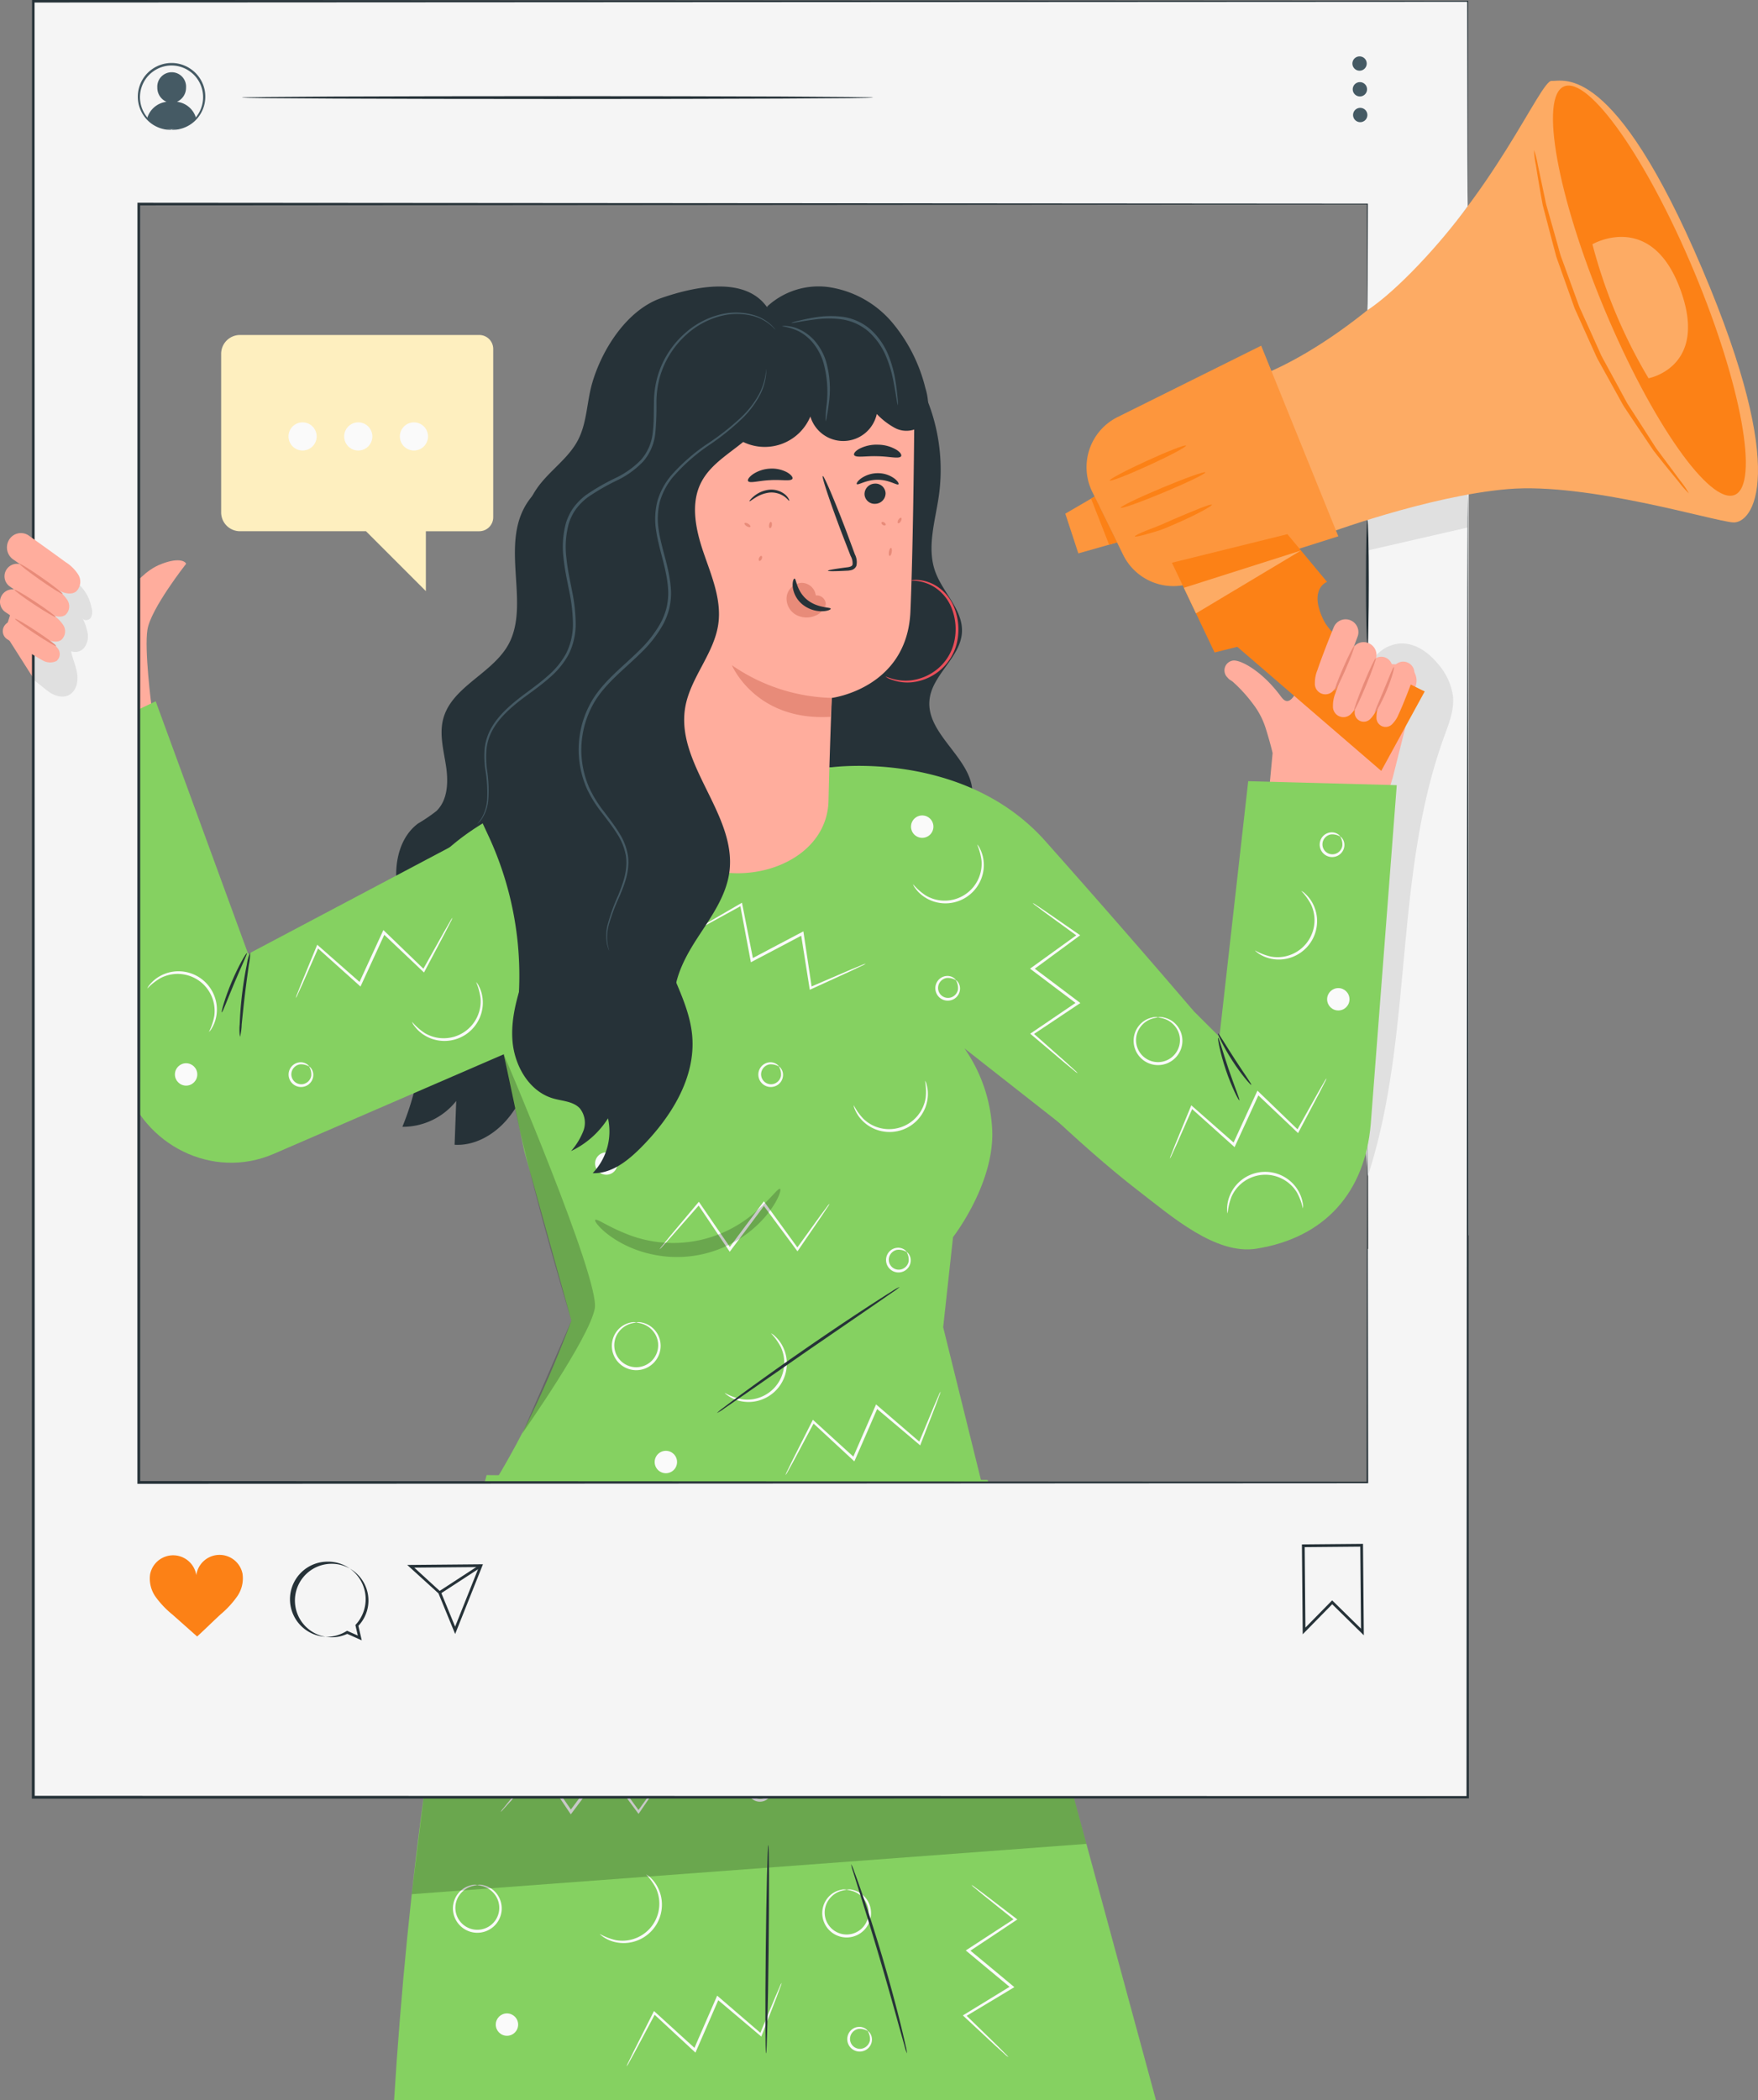 <svg xmlns="http://www.w3.org/2000/svg" width="382.333" height="456.702" viewBox="0 0 382.333 456.702">
  <rect x="0" y="0" width="382.333" height="456.702" fill="#808080" stroke="none"/>
  <g id="Grupo_105836" data-name="Grupo 105836" transform="translate(-194 -3697.298)">
    <g id="Grupo_102914" data-name="Grupo 102914" transform="translate(242.094 3770.143)">
      <g id="Grupo_102904" data-name="Grupo 102904">
        <g id="Grupo_102903" data-name="Grupo 102903">
          <g id="Grupo_102902" data-name="Grupo 102902">
            <path id="Trazado_133343" data-name="Trazado 133343" d="M200.381,139.045H148.354a4.1,4.1,0,0,0-4.1,4.1v34.475a4.1,4.1,0,0,0,4.1,4.1h27.4l13.023,13.023V181.721h11.606a3.041,3.041,0,0,0,3.041-3.04v-36.6A3.041,3.041,0,0,0,200.381,139.045Z" transform="translate(-144.252 -139.045)" fill="#feefbf"/>
          </g>
        </g>
      </g>
      <g id="Grupo_102907" data-name="Grupo 102907" transform="translate(38.867 18.999)">
        <g id="Grupo_102906" data-name="Grupo 102906">
          <g id="Grupo_102905" data-name="Grupo 102905">
            <circle id="Elipse_5265" data-name="Elipse 5265" cx="3.062" cy="3.062" r="3.062" fill="#fafafa"/>
          </g>
        </g>
      </g>
      <g id="Grupo_102910" data-name="Grupo 102910" transform="translate(26.758 19)">
        <g id="Grupo_102909" data-name="Grupo 102909">
          <g id="Grupo_102908" data-name="Grupo 102908">
            <path id="Trazado_133344" data-name="Trazado 133344" d="M166.561,157.947a3.062,3.062,0,1,0,3.062-3.061A3.062,3.062,0,0,0,166.561,157.947Z" transform="translate(-166.561 -154.886)" fill="#fafafa"/>
          </g>
        </g>
      </g>
      <g id="Grupo_102913" data-name="Grupo 102913" transform="translate(14.65 18.999)">
        <g id="Grupo_102912" data-name="Grupo 102912">
          <g id="Grupo_102911" data-name="Grupo 102911">
            <circle id="Elipse_5266" data-name="Elipse 5266" cx="3.062" cy="3.062" r="3.062" fill="#fafafa"/>
          </g>
        </g>
      </g>
    </g>
    <g id="Grupo_102940" data-name="Grupo 102940" transform="translate(279.706 4018.068)">
      <g id="Grupo_102915" data-name="Grupo 102915" transform="translate(0 0)">
        <path id="Trazado_133345" data-name="Trazado 133345" d="M341.308,481.682,304.692,346.8,195.735,345.75c-10.765,39.23-17.216,89.289-20.124,135.932" transform="translate(-175.611 -345.75)" fill="#85d161"/>
      </g>
      <g id="Grupo_102917" data-name="Grupo 102917" transform="translate(44.751 86.83)">
        <g id="Grupo_102916" data-name="Grupo 102916">
          <path id="Trazado_133346" data-name="Trazado 133346" d="M212.923,431.1a12.972,12.972,0,0,0,3.442,1.335,8.049,8.049,0,0,0,8.757-11.28,12.972,12.972,0,0,0-2.147-3,2.724,2.724,0,0,1,.841.587,7.638,7.638,0,0,1,1.7,2.226,8.17,8.17,0,0,1,.9,4.076,8.347,8.347,0,0,1-5.969,7.689,8.169,8.169,0,0,1-4.17.139,7.624,7.624,0,0,1-2.579-1.1C213.157,431.384,212.9,431.123,212.923,431.1Z" transform="translate(-212.922 -418.144)" fill="#fafafa"/>
        </g>
      </g>
      <g id="Grupo_102919" data-name="Grupo 102919" transform="translate(76.85 65.642)">
        <g id="Grupo_102918" data-name="Grupo 102918">
          <path id="Trazado_133347" data-name="Trazado 133347" d="M244.138,401.4a3.283,3.283,0,0,0-2.019-.47,2.23,2.23,0,0,0-1.644,1.283,2.155,2.155,0,0,0,2.85,2.85,2.23,2.23,0,0,0,1.283-1.644,3.279,3.279,0,0,0-.47-2.019c.024-.026.225.084.471.411a2.429,2.429,0,0,1,.435,1.666,2.638,2.638,0,0,1-1.475,2.107,2.707,2.707,0,0,1-3.616-3.616,2.642,2.642,0,0,1,2.107-1.476,2.436,2.436,0,0,1,1.666.437C244.054,401.172,244.164,401.374,244.138,401.4Z" transform="translate(-239.684 -400.478)" fill="#fafafa"/>
        </g>
      </g>
      <g id="Grupo_102921" data-name="Grupo 102921" transform="translate(98.558 119.986)">
        <g id="Grupo_102920" data-name="Grupo 102920">
          <path id="Trazado_133348" data-name="Trazado 133348" d="M262.237,446.706a3.281,3.281,0,0,0-2.019-.469,2.226,2.226,0,0,0-1.644,1.282,2.155,2.155,0,0,0,2.85,2.85,2.226,2.226,0,0,0,1.282-1.644,3.281,3.281,0,0,0-.469-2.019c.024-.025.224.084.47.411a2.423,2.423,0,0,1,.437,1.666,2.636,2.636,0,0,1-1.477,2.107,2.706,2.706,0,0,1-3.615-3.615,2.636,2.636,0,0,1,2.107-1.477,2.43,2.43,0,0,1,1.666.435C262.153,446.48,262.262,446.682,262.237,446.706Z" transform="translate(-257.783 -445.787)" fill="#fafafa"/>
        </g>
      </g>
      <g id="Grupo_102923" data-name="Grupo 102923" transform="translate(12.794 89.079)">
        <g id="Grupo_102922" data-name="Grupo 102922">
          <path id="Trazado_133349" data-name="Trazado 133349" d="M191.585,420.068c0,.059-.449.056-1.2.275a5.044,5.044,0,0,0-2.629,1.849,4.773,4.773,0,1,0,7.662,0,5.034,5.034,0,0,0-2.63-1.849c-.752-.218-1.2-.216-1.2-.275a2.63,2.63,0,0,1,1.261.04,5.015,5.015,0,0,1,2.922,1.817,5.241,5.241,0,0,1,.823,5,5.309,5.309,0,0,1-10.01,0,5.241,5.241,0,0,1,.823-5,5.015,5.015,0,0,1,2.922-1.817A2.63,2.63,0,0,1,191.585,420.068Z" transform="translate(-186.278 -420.019)" fill="#fafafa"/>
        </g>
      </g>
      <g id="Grupo_102925" data-name="Grupo 102925" transform="translate(93.114 90.101)">
        <g id="Grupo_102924" data-name="Grupo 102924">
          <path id="Trazado_133350" data-name="Trazado 133350" d="M258.551,420.92c0,.059-.449.056-1.2.276a5.03,5.03,0,0,0-2.629,1.849,4.773,4.773,0,1,0,7.662,0,5.031,5.031,0,0,0-2.63-1.848c-.752-.219-1.2-.217-1.2-.276a2.65,2.65,0,0,1,1.261.04,5.021,5.021,0,0,1,2.922,1.817,5.242,5.242,0,0,1,.823,5,5.309,5.309,0,0,1-10.01,0,5.242,5.242,0,0,1,.823-5,5.021,5.021,0,0,1,2.922-1.817A2.651,2.651,0,0,1,258.551,420.92Z" transform="translate(-253.244 -420.871)" fill="#fafafa"/>
        </g>
      </g>
      <g id="Grupo_102926" data-name="Grupo 102926" transform="translate(22.114 117.057)">
        <circle id="Elipse_5267" data-name="Elipse 5267" cx="2.434" cy="2.434" r="2.434" fill="#fafafa"/>
      </g>
      <g id="Grupo_102927" data-name="Grupo 102927" transform="translate(66.417 47.697)">
        <circle id="Elipse_5268" data-name="Elipse 5268" cx="2.434" cy="2.434" r="2.434" fill="#fafafa"/>
      </g>
      <g id="Grupo_102928" data-name="Grupo 102928" transform="translate(114.387 64.127)">
        <circle id="Elipse_5269" data-name="Elipse 5269" cx="2.434" cy="2.434" r="2.434" fill="#fafafa"/>
      </g>
      <g id="Grupo_102930" data-name="Grupo 102930" transform="translate(23.175 62.804)">
        <g id="Grupo_102929" data-name="Grupo 102929">
          <path id="Trazado_133351" data-name="Trazado 133351" d="M231.9,398.627a3.846,3.846,0,0,1-.432.741l-1.348,2.031-5,7.3-.194.283-.207-.279-7.34-9.894h.491l-3.892,5.22-3.527,4.71-.259.347-.241-.357-6.7-9.959.4.023c-2.575,2.93-4.717,5.369-6.285,7.151-.722.8-1.311,1.448-1.772,1.957a4.252,4.252,0,0,1-.663.655,4.339,4.339,0,0,1,.548-.754c.433-.533.986-1.213,1.666-2.047,1.526-1.818,3.613-4.3,6.119-7.294l.213-.254.191.278,6.783,9.9-.5-.011c1.137-1.523,2.314-3.1,3.519-4.717l3.9-5.211.248-.331.242.333,7.248,9.964-.4,0,5.179-7.175,1.457-1.954A3.759,3.759,0,0,1,231.9,398.627Z" transform="translate(-194.933 -398.112)" fill="#fafafa"/>
        </g>
      </g>
      <g id="Grupo_102932" data-name="Grupo 102932" transform="translate(50.578 110.42)">
        <g id="Grupo_102931" data-name="Grupo 102931">
          <path id="Trazado_133352" data-name="Trazado 133352" d="M251.488,437.812a3.722,3.722,0,0,1-.251.82c-.221.6-.5,1.357-.846,2.286-.8,2.055-1.883,4.861-3.2,8.252l-.125.321-.265-.225-9.414-7.947.477-.11c-.832,1.92-1.7,3.921-2.591,5.972l-2.354,5.4-.173.4-.315-.293c-3.232-2.995-6.217-5.76-8.8-8.157l.4-.071c-1.835,3.442-3.361,6.307-4.477,8.4l-1.276,2.311a4.247,4.247,0,0,1-.5.789,4.321,4.321,0,0,1,.36-.859c.3-.619.682-1.407,1.153-2.375l4.284-8.5.149-.3.249.227,8.873,8.08-.489.1c.757-1.743,1.541-3.549,2.344-5.4l2.6-5.967.167-.379.312.269,9.339,8.036-.39.1c1.4-3.357,2.551-6.137,3.4-8.172.395-.909.716-1.652.969-2.236A3.837,3.837,0,0,1,251.488,437.812Z" transform="translate(-217.78 -437.812)" fill="#fafafa"/>
        </g>
      </g>
      <g id="Grupo_102934" data-name="Grupo 102934" transform="translate(123.696 89.127)">
        <g id="Grupo_102933" data-name="Grupo 102933">
          <path id="Trazado_133353" data-name="Trazado 133353" d="M280.619,420.06a3.735,3.735,0,0,1,.718.469l1.96,1.45,7.032,5.372.273.209-.29.192c-2.955,1.967-6.454,4.294-10.259,6.823l.028-.489,5.012,4.155,4.524,3.765.332.276-.369.222-10.289,6.178.043-.4,6.82,6.644,1.863,1.869a4.18,4.18,0,0,1,.62.7,4.387,4.387,0,0,1-.724-.585c-.51-.461-1.161-1.048-1.959-1.77l-6.971-6.485-.243-.227.288-.175c3.007-1.842,6.476-3.965,10.235-6.267l-.037.5-4.531-3.757c-1.719-1.43-3.394-2.826-5-4.164l-.319-.265.345-.225,10.322-6.726-.016.4-6.9-5.54-1.877-1.556A3.888,3.888,0,0,1,280.619,420.06Z" transform="translate(-278.741 -420.059)" fill="#fafafa"/>
        </g>
      </g>
      <g id="Grupo_102935" data-name="Grupo 102935" transform="translate(3.843 68.458)" opacity="0.2">
        <path id="Trazado_133354" data-name="Trazado 133354" d="M178.815,425.5l146.724-10.937-3.187-11.739H181.627Z" transform="translate(-178.815 -402.826)"/>
      </g>
      <g id="Grupo_102937" data-name="Grupo 102937" transform="translate(80.747 80.451)">
        <g id="Grupo_102936" data-name="Grupo 102936">
          <path id="Trazado_133355" data-name="Trazado 133355" d="M243.085,458.127c-.173,0-.2-10.145-.066-22.653s.386-22.65.559-22.648.2,10.143.065,22.656S243.257,458.129,243.085,458.127Z" transform="translate(-242.933 -412.825)" fill="#263238"/>
        </g>
      </g>
      <g id="Grupo_102939" data-name="Grupo 102939" transform="translate(99.39 84.602)">
        <g id="Grupo_102938" data-name="Grupo 102938">
          <path id="Trazado_133356" data-name="Trazado 133356" d="M270.632,457.437a8.736,8.736,0,0,1-.528-1.606c-.325-1.161-.74-2.648-1.239-4.43-1.034-3.741-2.477-8.906-4.152-14.585s-3.272-10.8-4.435-14.5c-.549-1.766-1.008-3.24-1.366-4.391a8.814,8.814,0,0,1-.428-1.635,8.822,8.822,0,0,1,.659,1.557c.387,1.015.92,2.495,1.556,4.331,1.271,3.671,2.935,8.777,4.615,14.465s3.054,10.877,3.981,14.651c.463,1.887.82,3.418,1.046,4.481A8.8,8.8,0,0,1,270.632,457.437Z" transform="translate(-258.477 -416.286)" fill="#263238"/>
        </g>
      </g>
    </g>
    <g id="Grupo_102941" data-name="Grupo 102941" transform="translate(491.583 3761.079)">
      <path id="Trazado_133357" data-name="Trazado 133357" d="M374.079,336.328l-21.818,14.211V131.488h21.818Z" transform="translate(-352.261 -131.488)" fill="#f5f5f5"/>
    </g>
    <g id="Grupo_102942" data-name="Grupo 102942" transform="translate(490.606 3837.219)">
      <path id="Trazado_133358" data-name="Trazado 133358" d="M352.3,310.86c10.009-30.74,5.532-64.991,16.563-95.472,1.06-2.931,2.284-5.929,1.973-8.986a13.62,13.62,0,0,0-3.366-7.109c-1.959-2.357-4.9-4.543-8.257-4.306a7.966,7.966,0,0,0-6.4,4.56,17.593,17.593,0,0,0-1.24,7.392c-.184,9.316-.133,18.634-.084,27.951q.187,35.16.375,70.319" transform="translate(-351.447 -194.969)" fill="#e0e0e0"/>
    </g>
    <g id="Grupo_102943" data-name="Grupo 102943" transform="translate(491.38 3802.657)">
      <path id="Trazado_133359" data-name="Trazado 133359" d="M352.092,180.51V172.4l21.818-6.247V175.5Z" transform="translate(-352.092 -166.153)" fill="#e0e0e0"/>
    </g>
    <g id="Grupo_102944" data-name="Grupo 102944" transform="translate(194.982 3814.99)">
      <path id="Trazado_133360" data-name="Trazado 133360" d="M136.917,212.119s-1.569-12.18-.856-16.486c.758-4.581,8.405-14.287,8.405-14.287-.106-.423-1.373-1.479-5.28,0s-5.28,4.223-8.976,6.863l-18.976-11.772-6.261,19.913,16.118,25.377Z" transform="translate(-104.973 -176.436)" fill="#ffad9d"/>
    </g>
    <g id="Grupo_102945" data-name="Grupo 102945" transform="translate(280.165 3804.085)">
      <path id="Trazado_133361" data-name="Trazado 133361" d="M206.583,167.344c-9.8,9.6-.384,24.524-6.664,34.165-3.806,5.844-11.957,8.668-13.711,15.418-.867,3.342.113,6.841.627,10.255s.39,7.338-2.094,9.737a36.083,36.083,0,0,1-3.97,2.7c-3.832,2.815-5.129,8.067-4.7,12.8s2.274,9.208,3.567,13.784a60.792,60.792,0,0,1-2.3,39.385,14.85,14.85,0,0,0,11.712-5.617q-.176,4.76-.355,9.522c4.221.259,8.3-2.01,11.119-5.162s4.558-7.111,6.034-11.075a117.8,117.8,0,0,0,6.386-56.107" transform="translate(-175.993 -167.344)" fill="#263238"/>
    </g>
    <g id="Grupo_102946" data-name="Grupo 102946" transform="translate(365.327 3776.663)">
      <path id="Trazado_133362" data-name="Trazado 133362" d="M273.292,144.481a40.8,40.8,0,0,1,6.584,28.3c-.783,5.576-2.711,11.375-.793,16.669,1.65,4.557,6.035,8.28,5.794,13.12-.275,5.517-6.5,9.247-7.057,14.744-.777,7.617,9.451,12.734,9.334,20.39-.061,3.945-2.883,7.206-4.838,10.633s-2.837,8.373.233,10.851L247,256.583l6.334-111.292Z" transform="translate(-246.997 -144.481)" fill="#263238"/>
    </g>
    <g id="Grupo_103096" data-name="Grupo 103096" transform="translate(203.327 3714.827)">
      <g id="Grupo_103082" data-name="Grupo 103082">
        <g id="Grupo_102975" data-name="Grupo 102975" transform="translate(222.356)">
          <g id="Grupo_102948" data-name="Grupo 102948" transform="translate(34.641 120.84)">
            <g id="Grupo_102947" data-name="Grupo 102947">
              <path id="Trazado_133363" data-name="Trazado 133363" d="M361.639,229.479l-.39-.011,1.571-5.241,5.018-20.029a3.678,3.678,0,0,0-2.357-4.365l-3.611-.122L349.5,193.925a3.856,3.856,0,0,0-5.214,2.993c-.452,3.681-2.955,13.571-5.62,10.106-.062-.08-.128-.148-.192-.227-3.745-5.156-8.409-7.937-10.328-7.86a2.154,2.154,0,0,0-1.311,3.7,2.31,2.31,0,0,0,.706.612c.125.067.273.188.405.273a31.972,31.972,0,0,1,4.452,4.885,16.954,16.954,0,0,1,2.726,5.214c.661,2.079,1.151,3.9,1.521,5.443l-.961,10.224" transform="translate(-326.2 -193.674)" fill="#ffad9d"/>
            </g>
          </g>
          <g id="Grupo_102974" data-name="Grupo 102974">
            <g id="Grupo_102957" data-name="Grupo 102957" transform="translate(4.616)">
              <g id="Grupo_102950" data-name="Grupo 102950" transform="translate(32.457)">
                <g id="Grupo_102949" data-name="Grupo 102949">
                  <path id="Trazado_133364" data-name="Trazado 133364" d="M328.227,158.842s14.458-2.771,35.227-21.639,31-44.417,33.472-44.22,13.419-4.515,32.7,40.773S440.521,189.2,436.435,189s-31.636-8.727-49.036-7.247-39.951,9.886-39.951,9.886Z" transform="translate(-328.227 -92.925)" fill="#fdab64"/>
                </g>
              </g>
              <g id="Grupo_102952" data-name="Grupo 102952" transform="translate(0 57.642)">
                <g id="Grupo_102951" data-name="Grupo 102951">
                  <path id="Trazado_133365" data-name="Trazado 133365" d="M302.411,172.76l4.638,9.457,2.077,4.238a12.167,12.167,0,0,0,15.7,5.835l31.1-9.856-16.773-41.451-31.23,15.523A12.17,12.17,0,0,0,302.411,172.76Z" transform="translate(-301.167 -140.984)" fill="#fd963d"/>
                </g>
              </g>
              <g id="Grupo_102954" data-name="Grupo 102954" transform="translate(18.576 98.63)">
                <g id="Grupo_102953" data-name="Grupo 102953">
                  <path id="Trazado_133366" data-name="Trazado 133366" d="M316.654,181.37l9.27,19.511,4.945-1.225,31.307,26.977,9.454-17.279s-18.707-8.695-22.019-15.547.781-8.27.781-8.27l-8.626-10.381Z" transform="translate(-316.654 -175.157)" fill="#fc8116"/>
                </g>
              </g>
              <g id="Grupo_102956" data-name="Grupo 102956" transform="translate(101.443 1.076)">
                <g id="Grupo_102955" data-name="Grupo 102955">
                  <path id="Trazado_133367" data-name="Trazado 133367" d="M416.474,134.345c10.25,24.527,14.191,46.236,8.8,48.489s-18.068-15.806-28.318-40.333-14.19-46.236-8.8-48.489S406.224,109.818,416.474,134.345Z" transform="translate(-385.744 -93.823)" fill="#fc8116"/>
                </g>
              </g>
            </g>
            <g id="Grupo_102959" data-name="Grupo 102959" transform="translate(0 90.457)">
              <g id="Grupo_102958" data-name="Grupo 102958">
                <path id="Trazado_133368" data-name="Trazado 133368" d="M300.154,180.695l8.421-2.385-4.886-9.967-6.37,3.714Z" transform="translate(-297.318 -168.343)" fill="#fd963d"/>
              </g>
            </g>
            <g id="Grupo_102961" data-name="Grupo 102961" transform="translate(25.781 102.187)">
              <g id="Grupo_102960" data-name="Grupo 102960">
                <path id="Trazado_133369" data-name="Trazado 133369" d="M344.292,178.123l-22.836,13.669-2.642-5.562Z" transform="translate(-318.813 -178.123)" fill="#fdab64"/>
              </g>
            </g>
            <g id="Grupo_102963" data-name="Grupo 102963" transform="translate(5.608 90.457)">
              <g id="Grupo_102962" data-name="Grupo 102962">
                <path id="Trazado_133370" data-name="Trazado 133370" d="M302.756,168.343l4.886,9.967-1.73.491-3.918-10.013Z" transform="translate(-301.994 -168.343)" fill="#fc8116"/>
              </g>
            </g>
            <g id="Grupo_102965" data-name="Grupo 102965" transform="translate(12.054 85.158)">
              <g id="Grupo_102964" data-name="Grupo 102964">
                <path id="Trazado_133371" data-name="Trazado 133371" d="M307.37,171.653c.115.273,4.327-1.228,9.406-3.352s9.108-4.07,8.993-4.343-4.324,1.228-9.406,3.354S307.258,171.379,307.37,171.653Z" transform="translate(-307.368 -163.925)" fill="#fc8116"/>
              </g>
            </g>
            <g id="Grupo_102967" data-name="Grupo 102967" transform="translate(9.653 79.337)">
              <g id="Grupo_102966" data-name="Grupo 102966">
                <path id="Trazado_133372" data-name="Trazado 133372" d="M305.37,166.7c.124.271,3.938-1.211,8.519-3.308s8.2-4.017,8.074-4.287-3.936,1.213-8.521,3.312S305.246,166.429,305.37,166.7Z" transform="translate(-305.366 -159.072)" fill="#fc8116"/>
              </g>
            </g>
            <g id="Grupo_102969" data-name="Grupo 102969" transform="translate(15.119 92.187)">
              <g id="Grupo_102968" data-name="Grupo 102968">
                <path id="Trazado_133373" data-name="Trazado 133373" d="M309.925,176.71c.04.144,1.038-.056,2.634-.5.8-.221,1.742-.5,2.787-.832,1.04-.344,2.123-.854,3.283-1.34,4.626-1.99,8.172-3.966,8.065-4.216-.127-.294-3.9,1.258-8.485,3.229-1.149.482-2.218,1.018-3.222,1.4s-1.912.726-2.668,1.035C310.809,176.111,309.886,176.568,309.925,176.71Z" transform="translate(-309.924 -169.785)" fill="#fc8116"/>
              </g>
            </g>
            <g id="Grupo_102971" data-name="Grupo 102971" transform="translate(114.644 33.989)">
              <g id="Grupo_102970" data-name="Grupo 102970">
                <path id="Trazado_133374" data-name="Trazado 133374" d="M392.9,122.855s12.707-7.388,19.06,9.676S405.1,152,405.1,152A112.419,112.419,0,0,1,392.9,122.855Z" transform="translate(-392.902 -121.263)" fill="#fdab64"/>
              </g>
            </g>
            <g id="Grupo_102973" data-name="Grupo 102973" transform="translate(101.915 15.098)">
              <g id="Grupo_102972" data-name="Grupo 102972">
                <path id="Trazado_133375" data-name="Trazado 133375" d="M382.308,105.513a18.654,18.654,0,0,0,.4,3.237c.337,2.073.811,5.081,1.508,8.777.476,1.826,1,3.818,1.556,5.954q.425,1.6.877,3.315.227.855.461,1.733c.17.582.4,1.154.6,1.743.834,2.347,1.708,4.808,2.615,7.36q.34.957.688,1.93c.225.651.55,1.268.824,1.911q.864,1.912,1.747,3.879t1.754,3.879c.3.631.548,1.283.888,1.884l.991,1.794L401,159.741c.308.54.586,1.089.91,1.6l1,1.5q.984,1.472,1.908,2.857l3.439,5.111c2.305,2.961,4.242,5.3,5.574,6.923a19.028,19.028,0,0,0,2.165,2.443,19.068,19.068,0,0,0-1.836-2.7l-5.3-7.131c-1.012-1.577-2.117-3.3-3.3-5.148l-1.847-2.859q-.477-.736-.967-1.493c-.314-.512-.585-1.061-.886-1.6l-3.709-6.816q-.484-.887-.976-1.786c-.333-.6-.577-1.246-.874-1.875l-1.736-3.853q-.88-1.95-1.74-3.85c-.273-.638-.6-1.25-.825-1.9s-.463-1.281-.692-1.913c-.921-2.526-1.809-4.964-2.655-7.289-.206-.583-.439-1.148-.615-1.724s-.321-1.151-.48-1.716q-.475-1.689-.924-3.28l-1.674-5.888c-.765-3.623-1.389-6.574-1.833-8.677A19.274,19.274,0,0,0,382.308,105.513Z" transform="translate(-382.289 -105.513)" fill="#fc8116"/>
              </g>
            </g>
          </g>
        </g>
        <g id="Grupo_103030" data-name="Grupo 103030" transform="translate(0 134.968)">
          <g id="Grupo_102977" data-name="Grupo 102977" transform="translate(207.671 17.38)">
            <g id="Grupo_102976" data-name="Grupo 102976">
              <path id="Trazado_133376" data-name="Trazado 133376" d="M339.539,219.944l-6.261,55.574-31.247-31.137s-16.722,34.772-16.955,36.188c-.156.951,17.538,18.431,30.683,28.529,7.117,5.467,16.721,13.916,25.584,12.5,14.782-2.369,23.558-12.134,24.843-27.05l5.66-73.744Z" transform="translate(-285.075 -219.944)" fill="#85d161"/>
            </g>
          </g>
          <g id="Grupo_102981" data-name="Grupo 102981" transform="translate(75.663 14.042)">
            <g id="Grupo_102980" data-name="Grupo 102980">
              <g id="Grupo_102979" data-name="Grupo 102979">
                <g id="Grupo_102978" data-name="Grupo 102978">
                  <path id="Trazado_133377" data-name="Trazado 133377" d="M197.924,272.093l-22.91-15.183c6.267-35.222,57.145-38.752,57.145-38.752l38.74-.687s28.712-3.9,46.469,16.052c18.376,20.653,32.21,36.912,32.21,36.912l-25.145,27.518-24.648-19.347a33.693,33.693,0,0,1,6.053,18.6c.018,11.468-8.545,22.433-8.545,22.433l-2.146,19.589,9.389,37.964-109.744.291c7.483-11.859,12.834-22.122,19.5-39.656L204.039,300.9Z" transform="translate(-175.014 -217.162)" fill="#85d161"/>
                </g>
              </g>
            </g>
          </g>
          <g id="Grupo_102982" data-name="Grupo 102982">
            <path id="Trazado_133378" data-name="Trazado 133378" d="M212.167,230.987,156.58,260.4l-20.113-54.943-24.536,11.669,17.357,69.938c3.451,13.9,18.174,22.259,31.612,17.3q.678-.25,1.349-.54l60.225-26.073Z" transform="translate(-111.931 -205.454)" fill="#85d161"/>
          </g>
          <g id="Grupo_102984" data-name="Grupo 102984" transform="translate(128.728 68.659)">
            <g id="Grupo_102983" data-name="Grupo 102983">
              <path id="Trazado_133379" data-name="Trazado 133379" d="M227.766,262.759a13,13,0,0,0-3.538,1.057,8.048,8.048,0,0,0,0,14.28,12.941,12.941,0,0,0,3.538,1.057,2.717,2.717,0,0,1-1.023.053,7.652,7.652,0,0,1-2.712-.714,8.171,8.171,0,0,1-3.208-2.669,8.35,8.35,0,0,1,0-9.734,8.178,8.178,0,0,1,3.208-2.667,7.627,7.627,0,0,1,2.712-.714A2.737,2.737,0,0,1,227.766,262.759Z" transform="translate(-219.257 -262.698)" fill="#fafafa"/>
            </g>
          </g>
          <g id="Grupo_102986" data-name="Grupo 102986" transform="translate(176.328 82.507)">
            <g id="Grupo_102985" data-name="Grupo 102985">
              <path id="Trazado_133380" data-name="Trazado 133380" d="M258.95,279.559a12.91,12.91,0,0,0,2.146,3,8.048,8.048,0,0,0,13.509-4.63,12.914,12.914,0,0,0-.148-3.689,2.7,2.7,0,0,1,.381.951,7.625,7.625,0,0,1,.2,2.8,8.172,8.172,0,0,1-1.484,3.9,8.346,8.346,0,0,1-9.209,3.156,8.189,8.189,0,0,1-3.565-2.17,7.644,7.644,0,0,1-1.553-2.334A2.714,2.714,0,0,1,258.95,279.559Z" transform="translate(-258.943 -274.244)" fill="#fafafa"/>
            </g>
          </g>
          <g id="Grupo_102988" data-name="Grupo 102988" transform="translate(148.294 137.442)">
            <g id="Grupo_102987" data-name="Grupo 102987">
              <path id="Trazado_133381" data-name="Trazado 133381" d="M235.571,333a13,13,0,0,0,3.444,1.335,8.049,8.049,0,0,0,8.757-11.28,12.988,12.988,0,0,0-2.147-3,2.709,2.709,0,0,1,.84.585,7.635,7.635,0,0,1,1.7,2.226,8.173,8.173,0,0,1,.9,4.076,8.348,8.348,0,0,1-5.969,7.689,8.184,8.184,0,0,1-4.17.14,7.623,7.623,0,0,1-2.579-1.1C235.806,333.284,235.55,333.024,235.571,333Z" transform="translate(-235.57 -320.045)" fill="#fafafa"/>
            </g>
          </g>
          <g id="Grupo_102990" data-name="Grupo 102990" transform="translate(263.617 41.231)">
            <g id="Grupo_102989" data-name="Grupo 102989">
              <path id="Trazado_133382" data-name="Trazado 133382" d="M331.72,252.781a12.9,12.9,0,0,0,3.442,1.335,8.048,8.048,0,0,0,8.757-11.279,12.936,12.936,0,0,0-2.147-3,2.681,2.681,0,0,1,.841.587,7.659,7.659,0,0,1,1.7,2.226,8.18,8.18,0,0,1,.9,4.074,8.351,8.351,0,0,1-5.969,7.691,8.187,8.187,0,0,1-4.172.139,7.626,7.626,0,0,1-2.579-1.1C331.955,253.069,331.7,252.809,331.72,252.781Z" transform="translate(-331.719 -239.83)" fill="#fafafa"/>
            </g>
          </g>
          <g id="Grupo_102992" data-name="Grupo 102992" transform="translate(257.55 102.328)">
            <g id="Grupo_102991" data-name="Grupo 102991">
              <path id="Trazado_133383" data-name="Trazado 133383" d="M343.137,298.725a12.961,12.961,0,0,0-1.291-3.459,8.048,8.048,0,0,0-14.248.957,12.979,12.979,0,0,0-.818,3.6,2.731,2.731,0,0,1-.12-1.017,7.625,7.625,0,0,1,.53-2.753,8.17,8.17,0,0,1,2.447-3.381,8.348,8.348,0,0,1,9.713-.651,8.169,8.169,0,0,1,2.877,3.023,7.648,7.648,0,0,1,.894,2.657A2.675,2.675,0,0,1,343.137,298.725Z" transform="translate(-326.661 -290.769)" fill="#fafafa"/>
            </g>
          </g>
          <g id="Grupo_102994" data-name="Grupo 102994" transform="translate(189.235 31.141)">
            <g id="Grupo_102993" data-name="Grupo 102993">
              <path id="Trazado_133384" data-name="Trazado 133384" d="M269.708,240.047a12.955,12.955,0,0,0,2.761,2.452,8.048,8.048,0,0,0,12.142-7.516,13.016,13.016,0,0,0-.963-3.565,2.729,2.729,0,0,1,.583.843,7.657,7.657,0,0,1,.82,2.68,8.179,8.179,0,0,1-.581,4.133,8.35,8.35,0,0,1-8.277,5.124,8.172,8.172,0,0,1-3.957-1.324,7.623,7.623,0,0,1-2.034-1.93A2.732,2.732,0,0,1,269.708,240.047Z" transform="translate(-269.704 -231.417)" fill="#fafafa"/>
            </g>
          </g>
          <g id="Grupo_102996" data-name="Grupo 102996" transform="translate(80.278 61.062)">
            <g id="Grupo_102995" data-name="Grupo 102995">
              <path id="Trazado_133385" data-name="Trazado 133385" d="M178.866,264.994a12.993,12.993,0,0,0,2.761,2.452,8.048,8.048,0,0,0,12.142-7.517,12.944,12.944,0,0,0-.963-3.563,2.732,2.732,0,0,1,.583.842,7.639,7.639,0,0,1,.82,2.681,8.181,8.181,0,0,1-.581,4.133,8.347,8.347,0,0,1-8.277,5.124,8.184,8.184,0,0,1-3.957-1.324,7.661,7.661,0,0,1-2.034-1.93A2.731,2.731,0,0,1,178.866,264.994Z" transform="translate(-178.862 -256.364)" fill="#fafafa"/>
            </g>
          </g>
          <g id="Grupo_102998" data-name="Grupo 102998" transform="translate(22.695 58.707)">
            <g id="Grupo_102997" data-name="Grupo 102997">
              <path id="Trazado_133386" data-name="Trazado 133386" d="M144.265,267.6a13.032,13.032,0,0,0,1.171-3.5,8.048,8.048,0,0,0-11.68-8.215,12.955,12.955,0,0,0-2.9,2.286,2.727,2.727,0,0,1,.546-.867,7.649,7.649,0,0,1,2.143-1.808,8.17,8.17,0,0,1,4.029-1.089,8.345,8.345,0,0,1,7.962,5.6,8.173,8.173,0,0,1,.337,4.16,7.642,7.642,0,0,1-.976,2.628A2.75,2.75,0,0,1,144.265,267.6Z" transform="translate(-130.852 -254.4)" fill="#fafafa"/>
            </g>
          </g>
          <g id="Grupo_103000" data-name="Grupo 103000" transform="translate(155.598 78.506)">
            <g id="Grupo_102999" data-name="Grupo 102999">
              <path id="Trazado_133387" data-name="Trazado 133387" d="M246.114,271.827a3.286,3.286,0,0,0-2.019-.47,2.231,2.231,0,0,0-1.644,1.282,2.156,2.156,0,0,0,2.85,2.851,2.227,2.227,0,0,0,1.282-1.646,3.281,3.281,0,0,0-.469-2.017c.024-.026.224.084.47.411a2.421,2.421,0,0,1,.437,1.666,2.638,2.638,0,0,1-1.476,2.107,2.706,2.706,0,0,1-3.615-3.616,2.642,2.642,0,0,1,2.107-1.476,2.435,2.435,0,0,1,1.666.437C246.03,271.6,246.139,271.8,246.114,271.827Z" transform="translate(-241.66 -270.907)" fill="#fafafa"/>
            </g>
          </g>
          <g id="Grupo_103002" data-name="Grupo 103002" transform="translate(194.09 59.729)">
            <g id="Grupo_103001" data-name="Grupo 103001">
              <path id="Trazado_133388" data-name="Trazado 133388" d="M278.206,256.171a3.274,3.274,0,0,0-2.019-.469,2.226,2.226,0,0,0-1.644,1.282,2.155,2.155,0,0,0,2.85,2.85,2.23,2.23,0,0,0,1.283-1.644,3.283,3.283,0,0,0-.47-2.019c.024-.025.225.084.471.411a2.43,2.43,0,0,1,.435,1.666,2.637,2.637,0,0,1-1.475,2.107,2.706,2.706,0,0,1-3.616-3.615,2.636,2.636,0,0,1,2.107-1.476,2.423,2.423,0,0,1,1.666.437C278.122,255.946,278.232,256.147,278.206,256.171Z" transform="translate(-273.752 -255.252)" fill="#fafafa"/>
            </g>
          </g>
          <g id="Grupo_103004" data-name="Grupo 103004" transform="translate(277.681 28.502)">
            <g id="Grupo_103003" data-name="Grupo 103003">
              <path id="Trazado_133389" data-name="Trazado 133389" d="M347.9,230.136a3.281,3.281,0,0,0-2.017-.469,2.227,2.227,0,0,0-1.646,1.282,2.156,2.156,0,0,0,2.851,2.85,2.228,2.228,0,0,0,1.282-1.644,3.286,3.286,0,0,0-.47-2.019c.024-.025.226.084.471.411a2.436,2.436,0,0,1,.437,1.666,2.636,2.636,0,0,1-1.477,2.107,2.706,2.706,0,0,1-3.616-3.615,2.636,2.636,0,0,1,2.107-1.476,2.419,2.419,0,0,1,1.666.437C347.815,229.911,347.925,230.112,347.9,230.136Z" transform="translate(-343.445 -229.217)" fill="#fafafa"/>
            </g>
          </g>
          <g id="Grupo_103006" data-name="Grupo 103006" transform="translate(183.37 118.832)">
            <g id="Grupo_103005" data-name="Grupo 103005">
              <path id="Trazado_133390" data-name="Trazado 133390" d="M269.269,305.448a3.281,3.281,0,0,0-2.019-.469,2.23,2.23,0,0,0-1.646,1.282,2.156,2.156,0,0,0,2.851,2.85,2.226,2.226,0,0,0,1.282-1.644,3.283,3.283,0,0,0-.469-2.019c.023-.026.224.084.47.411a2.423,2.423,0,0,1,.437,1.666,2.636,2.636,0,0,1-1.476,2.107,2.706,2.706,0,0,1-3.615-3.616,2.637,2.637,0,0,1,2.107-1.475,2.43,2.43,0,0,1,1.666.435C269.185,305.222,269.294,305.424,269.269,305.448Z" transform="translate(-264.814 -304.529)" fill="#fafafa"/>
            </g>
          </g>
          <g id="Grupo_103008" data-name="Grupo 103008" transform="translate(53.438 78.506)">
            <g id="Grupo_103007" data-name="Grupo 103007">
              <path id="Trazado_133391" data-name="Trazado 133391" d="M160.939,271.827a3.278,3.278,0,0,0-2.019-.47,2.231,2.231,0,0,0-1.644,1.282,2.156,2.156,0,0,0,2.851,2.851,2.23,2.23,0,0,0,1.282-1.646,3.277,3.277,0,0,0-.47-2.017c.024-.026.225.084.471.411a2.434,2.434,0,0,1,.437,1.666,2.641,2.641,0,0,1-1.476,2.107,2.707,2.707,0,0,1-3.616-3.616,2.642,2.642,0,0,1,2.107-1.476,2.435,2.435,0,0,1,1.666.437C160.855,271.6,160.965,271.8,160.939,271.827Z" transform="translate(-156.485 -270.907)" fill="#fafafa"/>
            </g>
          </g>
          <g id="Grupo_103010" data-name="Grupo 103010" transform="translate(123.732 135.018)">
            <g id="Grupo_103009" data-name="Grupo 103009">
              <path id="Trazado_133392" data-name="Trazado 133392" d="M220.4,318.073c0,.059-.449.058-1.2.276a5.03,5.03,0,0,0-2.629,1.849,4.773,4.773,0,1,0,7.662,0,5.028,5.028,0,0,0-2.63-1.849c-.752-.218-1.2-.217-1.2-.276a2.668,2.668,0,0,1,1.261.04,5.021,5.021,0,0,1,2.922,1.817,5.244,5.244,0,0,1,.823,5,5.31,5.31,0,0,1-10.01,0,5.242,5.242,0,0,1,.823-5,5.024,5.024,0,0,1,2.922-1.818A2.67,2.67,0,0,1,220.4,318.073Z" transform="translate(-215.092 -318.024)" fill="#fafafa"/>
            </g>
          </g>
          <g id="Grupo_103012" data-name="Grupo 103012" transform="translate(237.209 68.672)">
            <g id="Grupo_103011" data-name="Grupo 103011">
              <path id="Trazado_133393" data-name="Trazado 133393" d="M315.009,262.757c0,.059-.449.058-1.2.276a5.039,5.039,0,0,0-2.63,1.849,4.773,4.773,0,1,0,7.663,0,5.028,5.028,0,0,0-2.63-1.849c-.752-.218-1.2-.217-1.2-.276a2.662,2.662,0,0,1,1.261.041,5.009,5.009,0,0,1,2.922,1.817,5.241,5.241,0,0,1,.823,5,5.309,5.309,0,0,1-10.01,0,5.241,5.241,0,0,1,.823-5,5.015,5.015,0,0,1,2.922-1.817A2.664,2.664,0,0,1,315.009,262.757Z" transform="translate(-309.702 -262.708)" fill="#fafafa"/>
            </g>
          </g>
          <g id="Grupo_103013" data-name="Grupo 103013" transform="translate(120.094 98.09)">
            <path id="Trazado_133394" data-name="Trazado 133394" d="M212.772,287.948a2.434,2.434,0,1,1,0,3.442A2.435,2.435,0,0,1,212.772,287.948Z" transform="translate(-212.058 -287.236)" fill="#fafafa"/>
          </g>
          <g id="Grupo_103014" data-name="Grupo 103014" transform="translate(28.713 78.712)">
            <circle id="Elipse_5270" data-name="Elipse 5270" cx="2.434" cy="2.434" r="2.434" fill="#fafafa"/>
          </g>
          <g id="Grupo_103015" data-name="Grupo 103015" transform="translate(279.296 62.368)">
            <circle id="Elipse_5271" data-name="Elipse 5271" cx="2.434" cy="2.434" r="2.434" fill="#fafafa"/>
          </g>
          <g id="Grupo_103016" data-name="Grupo 103016" transform="translate(188.805 24.827)">
            <path id="Trazado_133395" data-name="Trazado 133395" d="M270.057,226.867a2.434,2.434,0,1,1,0,3.442A2.433,2.433,0,0,1,270.057,226.867Z" transform="translate(-269.345 -226.153)" fill="#fafafa"/>
          </g>
          <g id="Grupo_103017" data-name="Grupo 103017" transform="translate(133.053 162.997)">
            <path id="Trazado_133396" data-name="Trazado 133396" d="M223.575,342.063a2.434,2.434,0,1,1,0,3.442A2.435,2.435,0,0,1,223.575,342.063Z" transform="translate(-222.863 -341.351)" fill="#fafafa"/>
          </g>
          <g id="Grupo_103019" data-name="Grupo 103019" transform="translate(134.114 108.744)">
            <g id="Grupo_103018" data-name="Grupo 103018">
              <path id="Trazado_133397" data-name="Trazado 133397" d="M260.717,296.631a3.807,3.807,0,0,1-.432.741l-1.348,2.032c-1.245,1.817-2.947,4.3-5,7.3l-.194.284-.207-.279c-2.115-2.851-4.618-6.226-7.34-9.9l.491,0-3.892,5.219-3.527,4.711-.259.345-.241-.357-6.7-9.958.4.023-6.285,7.151-1.772,1.957a4.329,4.329,0,0,1-.663.655,4.306,4.306,0,0,1,.547-.754l1.667-2.047,6.119-7.294.214-.254.191.277c1.993,2.91,4.293,6.265,6.783,9.9l-.5-.011,3.519-4.718,3.9-5.21.248-.331.242.333,7.248,9.962-.4,0,5.179-7.175,1.457-1.955A3.816,3.816,0,0,1,260.717,296.631Z" transform="translate(-223.747 -296.118)" fill="#fafafa"/>
            </g>
          </g>
          <g id="Grupo_103021" data-name="Grupo 103021" transform="translate(161.516 150.13)">
            <g id="Grupo_103020" data-name="Grupo 103020">
              <path id="Trazado_133398" data-name="Trazado 133398" d="M280.3,330.624a3.723,3.723,0,0,1-.251.82c-.221.6-.5,1.357-.846,2.287l-3.2,8.251-.125.321-.265-.224-9.414-7.949.477-.11c-.832,1.92-1.7,3.921-2.591,5.972l-2.354,5.395-.173.4-.315-.293c-3.232-2.995-6.217-5.76-8.8-8.157l.4-.07c-1.835,3.441-3.361,6.307-4.477,8.4l-1.276,2.31a4.288,4.288,0,0,1-.5.79,4.345,4.345,0,0,1,.36-.86l1.153-2.375,4.284-8.5.149-.3.249.228,8.873,8.08-.489.1,2.344-5.4,2.6-5.967.167-.38.312.27c3.463,2.979,6.648,5.72,9.339,8.036l-.39.1,3.4-8.172c.395-.91.716-1.652.969-2.237A3.837,3.837,0,0,1,280.3,330.624Z" transform="translate(-246.594 -330.624)" fill="#fafafa"/>
            </g>
          </g>
          <g id="Grupo_103023" data-name="Grupo 103023" transform="translate(214.7 43.863)">
            <g id="Grupo_103022" data-name="Grupo 103022">
              <path id="Trazado_133399" data-name="Trazado 133399" d="M291.5,242.026a3.814,3.814,0,0,1,.739.435l2.027,1.355,7.279,5.033.283.2-.281.206-9.924,7.3,0-.491,5.2,3.911,4.7,3.547.345.26-.359.239c-3.665,2.446-7.049,4.7-9.984,6.659l.025-.4,7.127,6.313,1.949,1.779a4.2,4.2,0,0,1,.652.666,4.294,4.294,0,0,1-.752-.551l-2.04-1.674-7.27-6.147-.254-.215.278-.19,9.926-6.745-.013.5-4.7-3.537-5.2-3.923-.33-.249.333-.241,9.992-7.208,0,.4-7.156-5.208-1.948-1.463A3.744,3.744,0,0,1,291.5,242.026Z" transform="translate(-290.935 -242.024)" fill="#fafafa"/>
            </g>
          </g>
          <g id="Grupo_103025" data-name="Grupo 103025" transform="translate(245.098 81.994)">
            <g id="Grupo_103024" data-name="Grupo 103024">
              <path id="Trazado_133400" data-name="Trazado 133400" d="M316.283,291.266a3.788,3.788,0,0,1,.267-.814c.233-.594.529-1.346.891-2.269.838-2.038,1.983-4.822,3.366-8.185l.131-.318.262.23,9.25,8.138-.481.1c.873-1.9,1.781-3.886,2.713-5.919.843-1.83,1.668-3.619,2.464-5.345l.18-.392.311.3,8.635,8.335-.4.062c1.9-3.4,3.488-6.237,4.648-8.31.539-.931.979-1.69,1.322-2.284a4.18,4.18,0,0,1,.512-.78,4.394,4.394,0,0,1-.378.852c-.312.612-.711,1.393-1.2,2.351l-4.456,8.414-.156.294-.245-.231-8.707-8.26.491-.094c-.792,1.728-1.613,3.519-2.453,5.351-.936,2.031-1.848,4.011-2.725,5.912l-.174.377-.307-.276c-3.4-3.049-6.53-5.854-9.172-8.224l.391-.088-3.562,8.1-1.015,2.215A3.812,3.812,0,0,1,316.283,291.266Z" transform="translate(-316.279 -273.816)" fill="#fafafa"/>
            </g>
          </g>
          <g id="Grupo_103027" data-name="Grupo 103027" transform="translate(55.005 47.073)">
            <g id="Grupo_103026" data-name="Grupo 103026">
              <path id="Trazado_133401" data-name="Trazado 133401" d="M157.795,262.151a3.807,3.807,0,0,1,.267-.816c.234-.593.529-1.346.892-2.268.837-2.038,1.981-4.822,3.364-8.185l.131-.318.261.229,9.25,8.138-.48.1,2.712-5.918c.843-1.83,1.668-3.62,2.464-5.345l.181-.393.309.3c3.171,3.06,6.1,5.884,8.635,8.335l-.4.062,4.648-8.31,1.323-2.285a4.316,4.316,0,0,1,.511-.778,4.391,4.391,0,0,1-.378.852c-.312.612-.711,1.393-1.2,2.351l-4.456,8.414-.156.294-.245-.231-8.705-8.26.491-.094c-.793,1.727-1.613,3.518-2.454,5.351-.936,2.031-1.848,4.011-2.725,5.912l-.173.377-.307-.276c-3.4-3.05-6.531-5.854-9.173-8.224l.392-.089c-1.464,3.328-2.676,6.085-3.562,8.1-.414.9-.75,1.637-1.016,2.217A3.826,3.826,0,0,1,157.795,262.151Z" transform="translate(-157.791 -244.701)" fill="#fafafa"/>
            </g>
          </g>
          <g id="Grupo_103029" data-name="Grupo 103029" transform="translate(141.291 43.803)">
            <g id="Grupo_103028" data-name="Grupo 103028">
              <path id="Trazado_133402" data-name="Trazado 133402" d="M229.731,248.331a3.826,3.826,0,0,1,.709-.483l2.088-1.257,7.653-4.444.3-.173.067.342c.686,3.483,1.5,7.605,2.382,12.088l-.443-.212,5.756-3.044c1.784-.938,3.526-1.855,5.209-2.739l.381-.2.065.426c.651,4.359,1.252,8.382,1.774,11.869l-.355-.194,8.746-3.761,2.441-1.007a4.216,4.216,0,0,1,.879-.306,4.284,4.284,0,0,1-.818.446l-2.383,1.133-8.657,3.96-.3.139-.053-.333c-.552-3.483-1.187-7.5-1.877-11.853l.446.224-5.2,2.75-5.762,3.031-.367.193-.076-.405c-.841-4.491-1.614-8.62-2.269-12.109l.365.168-7.758,4.258-2.154,1.139A3.763,3.763,0,0,1,229.731,248.331Z" transform="translate(-229.731 -241.974)" fill="#fafafa"/>
            </g>
          </g>
        </g>
        <g id="Grupo_103081" data-name="Grupo 103081" transform="translate(134.483 59.645)">
          <g id="Grupo_103064" data-name="Grupo 103064">
            <g id="Grupo_103063" data-name="Grupo 103063">
              <g id="Grupo_103062" data-name="Grupo 103062">
                <g id="Grupo_103061" data-name="Grupo 103061">
                  <g id="Grupo_103031" data-name="Grupo 103031">
                    <path id="Trazado_133403" data-name="Trazado 133403" d="M260.433,239.6c.247-10.779.706-22.347.706-22.347s16.4-2.069,17.107-18.808c.539-12.744.764-32.778.842-41.617a5.965,5.965,0,0,0-4.22-5.755l-27.3-8.415L224.607,159.6l-.552,79.441c-.07,10.1,6.526,16.33,16.623,16.33h0C250.56,255.375,260.207,249.476,260.433,239.6Z" transform="translate(-224.055 -142.654)" fill="#ffad9d"/>
                  </g>
                  <g id="Grupo_103032" data-name="Grupo 103032" transform="translate(15.367 67.486)">
                    <path id="Trazado_133404" data-name="Trazado 133404" d="M258.585,206.029a39.939,39.939,0,0,1-21.718-7.109s5.1,12.193,21.434,11.218Z" transform="translate(-236.867 -198.92)" fill="#e88b79"/>
                  </g>
                  <g id="Grupo_103033" data-name="Grupo 103033" transform="translate(27.246 49.573)">
                    <path id="Trazado_133405" data-name="Trazado 133405" d="M255.129,189.5a1.968,1.968,0,0,0-2-2.778,3.1,3.1,0,0,0-3.136-2.739,3.5,3.5,0,0,0-3.17,2.85,4.042,4.042,0,0,0,1.788,3.966,4.786,4.786,0,0,0,4.414.324,3.487,3.487,0,0,0,2.226-2.63" transform="translate(-246.77 -183.985)" fill="#e88b79"/>
                  </g>
                  <g id="Grupo_103060" data-name="Grupo 103060" transform="translate(18.845 19.525)">
                    <g id="Grupo_103059" data-name="Grupo 103059">
                      <g id="Grupo_103052" data-name="Grupo 103052" transform="translate(9.733 6.2)">
                        <g id="Grupo_103051" data-name="Grupo 103051">
                          <g id="Grupo_103050" data-name="Grupo 103050">
                            <g id="Grupo_103041" data-name="Grupo 103041" transform="translate(13.925)">
                              <g id="Grupo_103036" data-name="Grupo 103036" transform="translate(1.701 2.264)">
                                <g id="Grupo_103035" data-name="Grupo 103035">
                                  <g id="Grupo_103034" data-name="Grupo 103034">
                                    <path id="Trazado_133406" data-name="Trazado 133406" d="M265.494,168.066a2.3,2.3,0,0,1-2.215,2.317,2.2,2.2,0,0,1-2.368-2.071,2.3,2.3,0,0,1,2.213-2.32A2.2,2.2,0,0,1,265.494,168.066Z" transform="translate(-260.91 -165.989)" fill="#263238"/>
                                  </g>
                                </g>
                              </g>
                              <g id="Grupo_103040" data-name="Grupo 103040">
                                <g id="Grupo_103039" data-name="Grupo 103039">
                                  <g id="Grupo_103038" data-name="Grupo 103038">
                                    <g id="Grupo_103037" data-name="Grupo 103037">
                                      <path id="Trazado_133407" data-name="Trazado 133407" d="M268.572,166.516c-.284.3-2.025-.988-4.5-.981-2.47-.029-4.283,1.243-4.552.94-.132-.134.158-.675.949-1.251a6.31,6.31,0,0,1,3.644-1.123,6.061,6.061,0,0,1,3.58,1.155C268.455,165.841,268.712,166.383,268.572,166.516Z" transform="translate(-259.491 -164.102)" fill="#263238"/>
                                    </g>
                                  </g>
                                </g>
                              </g>
                            </g>
                            <g id="Grupo_103045" data-name="Grupo 103045" transform="translate(6.519 0.612)">
                              <g id="Grupo_103044" data-name="Grupo 103044">
                                <g id="Grupo_103043" data-name="Grupo 103043">
                                  <g id="Grupo_103042" data-name="Grupo 103042">
                                    <path id="Trazado_133408" data-name="Trazado 133408" d="M254.475,185.211c-.012-.14,1.526-.405,4.016-.724.631-.065,1.228-.191,1.335-.621a3.213,3.213,0,0,0-.421-1.871q-.891-2.292-1.867-4.807c-2.593-6.844-4.469-12.472-4.193-12.573s2.6,5.363,5.2,12.206q.936,2.531,1.788,4.836a3.661,3.661,0,0,1,.327,2.478,1.585,1.585,0,0,1-1.039.922,4.24,4.24,0,0,1-1.072.149C256.039,185.34,254.484,185.351,254.475,185.211Z" transform="translate(-253.317 -164.612)" fill="#263238"/>
                                  </g>
                                </g>
                              </g>
                            </g>
                            <g id="Grupo_103049" data-name="Grupo 103049" transform="translate(0 22.921)">
                              <g id="Grupo_103048" data-name="Grupo 103048">
                                <g id="Grupo_103047" data-name="Grupo 103047">
                                  <g id="Grupo_103046" data-name="Grupo 103046">
                                    <path id="Trazado_133409" data-name="Trazado 133409" d="M248.283,183.212c.4-.023.407,2.66,2.7,4.565s5.154,1.61,5.174,1.984c.038.169-.637.522-1.844.554a6.679,6.679,0,0,1-4.319-1.5,5.817,5.817,0,0,1-2.1-3.829C247.8,183.861,248.1,183.2,248.283,183.212Z" transform="translate(-247.881 -183.212)" fill="#263238"/>
                                  </g>
                                </g>
                              </g>
                            </g>
                          </g>
                        </g>
                      </g>
                      <g id="Grupo_103055" data-name="Grupo 103055" transform="translate(0 5.199)">
                        <g id="Grupo_103054" data-name="Grupo 103054">
                          <g id="Grupo_103053" data-name="Grupo 103053">
                            <path id="Trazado_133410" data-name="Trazado 133410" d="M249.458,165.452c-.259.655-2.336.173-4.834.33-2.5.1-4.555.789-4.836.163-.124-.3.272-.9,1.129-1.488a7.314,7.314,0,0,1,3.667-1.18,6.951,6.951,0,0,1,3.7.8C249.157,164.579,249.572,165.142,249.458,165.452Z" transform="translate(-239.767 -163.267)" fill="#263238"/>
                          </g>
                        </g>
                      </g>
                      <g id="Grupo_103058" data-name="Grupo 103058" transform="translate(23.074)">
                        <g id="Grupo_103057" data-name="Grupo 103057">
                          <g id="Grupo_103056" data-name="Grupo 103056">
                            <path id="Trazado_133411" data-name="Trazado 133411" d="M269.213,161.494c-.528.561-2.593-.022-5.077-.048-2.482-.1-4.587.377-5.07-.211-.212-.284.119-.847,1.037-1.378a8.164,8.164,0,0,1,4.127-.921,8.035,8.035,0,0,1,4.049,1.129C269.158,160.642,269.446,161.22,269.213,161.494Z" transform="translate(-259.004 -158.933)" fill="#263238"/>
                          </g>
                        </g>
                      </g>
                    </g>
                  </g>
                </g>
              </g>
            </g>
          </g>
          <g id="Grupo_103066" data-name="Grupo 103066" transform="translate(19.19 29.303)">
            <g id="Grupo_103065" data-name="Grupo 103065">
              <path id="Trazado_133412" data-name="Trazado 133412" d="M248.692,169.5c-.088.053-.375-.44-1.081-.936a4.915,4.915,0,0,0-3.148-.846,7.182,7.182,0,0,0-3.154,1.13c-.751.467-1.183.826-1.249.759s.27-.533.993-1.12a6.271,6.271,0,0,1,3.361-1.391,4.712,4.712,0,0,1,3.474,1.124C248.6,168.877,248.757,169.481,248.692,169.5Z" transform="translate(-240.054 -167.085)" fill="#263238"/>
            </g>
          </g>
          <g id="Grupo_103068" data-name="Grupo 103068" transform="translate(18.096 36.517)">
            <g id="Grupo_103067" data-name="Grupo 103067">
              <path id="Trazado_133413" data-name="Trazado 133413" d="M240.429,173.96c-.09.148-.447.092-.8-.122s-.56-.509-.47-.656.447-.091.8.124S240.519,173.814,240.429,173.96Z" transform="translate(-239.142 -173.1)" fill="#e88b79"/>
            </g>
          </g>
          <g id="Grupo_103070" data-name="Grupo 103070" transform="translate(23.428 36.317)">
            <g id="Grupo_103069" data-name="Grupo 103069">
              <path id="Trazado_133414" data-name="Trazado 133414" d="M243.815,174.3c-.17-.024-.266-.349-.212-.726s.234-.662.405-.638.266.349.212.726S243.986,174.322,243.815,174.3Z" transform="translate(-243.587 -172.933)" fill="#e88b79"/>
            </g>
          </g>
          <g id="Grupo_103072" data-name="Grupo 103072" transform="translate(21.192 43.707)">
            <g id="Grupo_103071" data-name="Grupo 103071">
              <path id="Trazado_133415" data-name="Trazado 133415" d="M241.855,180.181c-.157-.072-.176-.369-.042-.664s.372-.479.529-.407.175.368.041.664S242.011,180.251,241.855,180.181Z" transform="translate(-241.723 -179.094)" fill="#e88b79"/>
            </g>
          </g>
          <g id="Grupo_103074" data-name="Grupo 103074" transform="translate(47.88 36.318)">
            <g id="Grupo_103073" data-name="Grupo 103073">
              <path id="Trazado_133416" data-name="Trazado 133416" d="M264.884,173.617c-.1.144-.369.13-.612-.032s-.361-.408-.265-.552.369-.128.612.032S264.98,173.474,264.884,173.617Z" transform="translate(-263.974 -172.934)" fill="#e88b79"/>
            </g>
          </g>
          <g id="Grupo_103076" data-name="Grupo 103076" transform="translate(51.405 35.409)">
            <g id="Grupo_103075" data-name="Grupo 103075">
              <path id="Trazado_133417" data-name="Trazado 133417" d="M267.008,173.368c-.149-.086-.119-.419.067-.741s.459-.517.609-.431.119.419-.067.742S267.158,173.455,267.008,173.368Z" transform="translate(-266.913 -172.176)" fill="#e88b79"/>
            </g>
          </g>
          <g id="Grupo_103078" data-name="Grupo 103078" transform="translate(49.48 41.968)">
            <g id="Grupo_103077" data-name="Grupo 103077">
              <path id="Trazado_133418" data-name="Trazado 133418" d="M265.5,179.4c-.169-.029-.241-.445-.16-.928s.284-.854.455-.825.242.445.161.928S265.671,179.427,265.5,179.4Z" transform="translate(-265.308 -177.645)" fill="#e88b79"/>
            </g>
          </g>
          <g id="Grupo_103080" data-name="Grupo 103080" transform="translate(48.787 48.933)">
            <g id="Grupo_103079" data-name="Grupo 103079">
              <path id="Trazado_133419" data-name="Trazado 133419" d="M264.731,204.481c.022-.047.513.193,1.448.461a10.733,10.733,0,0,0,4.048.353,11.111,11.111,0,0,0,5.508-2.251,10.711,10.711,0,0,0,3.9-6.053,12.428,12.428,0,0,0-.481-7.244,9.52,9.52,0,0,0-3.661-4.636A9.129,9.129,0,0,0,271.7,183.7c-.961-.122-1.507-.06-1.511-.116,0-.022.132-.053.391-.091a6.452,6.452,0,0,1,1.143-.035,8.707,8.707,0,0,1,4,1.274,9.765,9.765,0,0,1,3.962,4.8,12.763,12.763,0,0,1,.554,7.6,11.126,11.126,0,0,1-4.161,6.365,11.253,11.253,0,0,1-5.816,2.232,10.015,10.015,0,0,1-4.163-.56A4.2,4.2,0,0,1,264.731,204.481Z" transform="translate(-264.731 -183.452)" fill="#e8505b"/>
            </g>
          </g>
        </g>
      </g>
      <g id="Grupo_103084" data-name="Grupo 103084" transform="translate(120.094 240.984)" opacity="0.2">
        <g id="Grupo_103083" data-name="Grupo 103083">
          <path id="Trazado_133420" data-name="Trazado 133420" d="M252.291,293.862c.332.16-.453,2.833-3.349,6.187A24.815,24.815,0,0,1,243,305a25.278,25.278,0,0,1-18.49,3.106,24.8,24.8,0,0,1-7.237-2.737c-3.831-2.222-5.448-4.493-5.185-4.752.318-.369,2.4,1.227,6.158,2.769a27.133,27.133,0,0,0,29.133-4.9C250.42,295.808,251.87,293.617,252.291,293.862Z" transform="translate(-212.058 -293.843)"/>
        </g>
      </g>
      <g id="Grupo_103085" data-name="Grupo 103085" transform="translate(100.225 211.73)" opacity="0.2">
        <path id="Trazado_133421" data-name="Trazado 133421" d="M195.493,269.453S216.414,318.3,215.3,324.7s-15.77,27.194-15.77,27.194l10.675-24.5C203.958,306.516,198.777,286.879,195.493,269.453Z" transform="translate(-195.493 -269.453)"/>
      </g>
      <g id="Grupo_103087" data-name="Grupo 103087" transform="translate(255.568 208.149)">
        <g id="Grupo_103086" data-name="Grupo 103086">
          <path id="Trazado_133422" data-name="Trazado 133422" d="M329.652,280.066c-.146.072-1.655-2.8-2.934-6.586s-1.843-6.979-1.683-7.012c.177-.041,1,3.067,2.274,6.811S329.818,279.99,329.652,280.066Z" transform="translate(-325.008 -266.468)" fill="#263238"/>
        </g>
      </g>
      <g id="Grupo_103089" data-name="Grupo 103089" transform="translate(255.556 207.191)">
        <g id="Grupo_103088" data-name="Grupo 103088">
          <path id="Trazado_133423" data-name="Trazado 133423" d="M332.239,276.849c-.128.1-2.115-2.153-4.12-5.262s-3.256-5.842-3.109-5.916,1.64,2.5,3.634,5.576S332.379,276.737,332.239,276.849Z" transform="translate(-324.998 -265.669)" fill="#263238"/>
        </g>
      </g>
      <g id="Grupo_103091" data-name="Grupo 103091" transform="translate(146.599 262.307)">
        <g id="Grupo_103090" data-name="Grupo 103090" transform="translate(0 0)">
          <path id="Trazado_133424" data-name="Trazado 133424" d="M273.9,311.624a11.072,11.072,0,0,1-1.517,1.147l-4.257,2.945-14.074,9.664-14.027,9.738-4.262,2.936a11.141,11.141,0,0,1-1.611,1.012,11.183,11.183,0,0,1,1.468-1.209c.969-.746,2.386-1.805,4.148-3.1,3.525-2.587,8.438-6.1,13.929-9.893s10.515-7.139,14.184-9.517c1.834-1.189,3.326-2.139,4.367-2.78A11.114,11.114,0,0,1,273.9,311.624Z" transform="translate(-234.156 -311.622)" fill="#263238"/>
        </g>
      </g>
      <g id="Grupo_103093" data-name="Grupo 103093" transform="translate(38.891 189.74)">
        <g id="Grupo_103092" data-name="Grupo 103092">
          <path id="Trazado_133425" data-name="Trazado 133425" d="M144.375,263.993c-.157-.048.652-3.1,2.169-6.67s3.132-6.283,3.276-6.2c.16.084-1.205,2.9-2.7,6.446S144.547,264.049,144.375,263.993Z" transform="translate(-144.356 -251.12)" fill="#263238"/>
        </g>
      </g>
      <g id="Grupo_103095" data-name="Grupo 103095" transform="translate(42.776 189.552)">
        <g id="Grupo_103094" data-name="Grupo 103094">
          <path id="Trazado_133426" data-name="Trazado 133426" d="M147.688,269.36a10.981,10.981,0,0,1-.068-2.726c.053-1.68.211-4,.516-6.55s.7-4.842,1.046-6.488a10.908,10.908,0,0,1,.711-2.633,12.952,12.952,0,0,1-.276,2.708c-.234,1.66-.557,3.95-.861,6.486s-.53,4.837-.7,6.5A12.758,12.758,0,0,1,147.688,269.36Z" transform="translate(-147.595 -250.963)" fill="#263238"/>
        </g>
      </g>
    </g>
    <g id="Grupo_103097" data-name="Grupo 103097" transform="translate(296.305 3759.603)">
      <path id="Trazado_133427" data-name="Trazado 133427" d="M254.329,135.314a22.927,22.927,0,0,1-3.921,27.32c-3.635,3.447-8.543,5.808-10.8,10.279-2.377,4.7-1.117,10.383.6,15.367s3.885,10.107,3.16,15.329c-.9,6.483-6.094,11.712-7.2,18.164-2.116,12.342,11.168,23.236,9.622,35.663-.678,5.447-4.12,10.074-7.1,14.682s-5.7,9.966-4.671,15.357c.488,2.563,2.669,4.834,2.428,7.432-.979,10.5-15.831,11.914-17.977,10.074,2.717-5.169-.491-13.2-.81-13.6a11.152,11.152,0,0,1-9.636,8.81,27.084,27.084,0,0,0-.942-11.957,11.9,11.9,0,0,1-8.3,5.6,72.224,72.224,0,0,0-5.046-43.341c-2.145-4.735-4.879-9.636-4.18-14.788.906-6.666,7.159-11.194,10.117-17.237,3.328-6.8,2.208-14.82,1.3-22.334s-1.364-15.771,2.953-21.99c2.632-3.79,6.808-6.419,8.933-10.515,1.975-3.807,1.891-8.326,3.1-12.444,2.183-7.459,7.652-15.878,15-18.419s18.749-5,23.373,2.546" transform="translate(-189.45 -130.257)" fill="#263238"/>
    </g>
    <g id="Grupo_103098" data-name="Grupo 103098" transform="translate(305.391 3876.229)">
      <path id="Trazado_133428" data-name="Trazado 133428" d="M200.32,258.744c-1.805,5.186-3.634,10.551-3.241,16.029s3.6,11.143,8.883,12.659c2.008.577,4.36.622,5.779,2.157a5,5,0,0,1,.772,4.879,14.763,14.763,0,0,1-2.683,4.4,19.152,19.152,0,0,0,8.032-7.116,13.134,13.134,0,0,1-3.324,11.917c4.048.157,7.574-2.632,10.435-5.5,6.525-6.546,12.015-15.187,11.2-24.395-.813-9.167-7.719-17.137-7.692-26.34.01-3.533,1.061-6.99,1.24-10.52s-.77-7.471-3.721-9.417" transform="translate(-197.025 -227.493)" fill="#263238"/>
    </g>
    <g id="Grupo_103099" data-name="Grupo 103099" transform="translate(349.575 3759.601)">
      <path id="Trazado_133429" data-name="Trazado 133429" d="M243.806,135.986a16.445,16.445,0,0,1,14.525-5.625,22.348,22.348,0,0,1,13.931,7.645,35.232,35.232,0,0,1,7.288,14.367,12.738,12.738,0,0,1,.563,4.769,5.194,5.194,0,0,1-2.412,3.98,5.34,5.34,0,0,1-4.8-.116,15.787,15.787,0,0,1-3.927-3.03,7.464,7.464,0,0,1-14.445.548,10.745,10.745,0,0,1-20.457-2.028c-.832-4.175.883-8.475,3.289-11.986s5.505-6.5,7.97-9.971" transform="translate(-233.864 -130.256)" fill="#263238"/>
    </g>
    <g id="Grupo_103101" data-name="Grupo 103101" transform="translate(297.771 3765.264)">
      <g id="Grupo_103100" data-name="Grupo 103100">
        <path id="Trazado_133430" data-name="Trazado 133430" d="M190.674,246.2a14.591,14.591,0,0,0,.9-1.186A9.051,9.051,0,0,0,192.834,241a29.67,29.67,0,0,0-.4-6.734,21.343,21.343,0,0,1-.148-4.268,11.468,11.468,0,0,1,1.415-4.591c1.653-2.995,4.537-5.439,7.681-7.755,1.571-1.171,3.207-2.362,4.742-3.747a17.323,17.323,0,0,0,3.954-4.9,14.289,14.289,0,0,0,1.426-6.413,36.349,36.349,0,0,0-.793-6.941c-.45-2.344-1-4.74-1.243-7.23a19.733,19.733,0,0,1,.493-7.586,11.555,11.555,0,0,1,1.7-3.486,13.43,13.43,0,0,1,2.7-2.7,47.464,47.464,0,0,1,6.369-3.676,19.071,19.071,0,0,0,5.623-4.014,10.612,10.612,0,0,0,2.515-5.977c.275-2.155.2-4.3.254-6.4a21.239,21.239,0,0,1,.886-6.058,20.027,20.027,0,0,1,5.948-9.126,17.952,17.952,0,0,1,8.007-4.1,14.1,14.1,0,0,1,6.791.2,9.558,9.558,0,0,1,3.76,2.073,5.91,5.91,0,0,1,.771.813,1.7,1.7,0,0,1,.23.3c-.035.032-.335-.4-1.084-1.022a9.8,9.8,0,0,0-3.745-1.933,14.006,14.006,0,0,0-6.651-.09,17.7,17.7,0,0,0-7.789,4.09,19.649,19.649,0,0,0-5.744,8.946,20.753,20.753,0,0,0-.832,5.92,63.675,63.675,0,0,1-.233,6.46,11.188,11.188,0,0,1-2.638,6.3,19.555,19.555,0,0,1-5.784,4.161,47.4,47.4,0,0,0-6.281,3.632,12.85,12.85,0,0,0-2.569,2.57,10.9,10.9,0,0,0-1.6,3.3,19.2,19.2,0,0,0-.474,7.346c.234,2.443.777,4.813,1.226,7.177a36.794,36.794,0,0,1,.789,7.061,14.876,14.876,0,0,1-1.51,6.67,17.845,17.845,0,0,1-4.1,5.047c-1.571,1.406-3.225,2.6-4.8,3.755-3.146,2.287-5.984,4.674-7.6,7.555a11.062,11.062,0,0,0-1.406,4.413,21.281,21.281,0,0,0,.1,4.193,29.034,29.034,0,0,1,.3,6.8,8.885,8.885,0,0,1-1.4,4.059A4.815,4.815,0,0,1,190.674,246.2Z" transform="translate(-190.673 -134.977)" fill="#455a64"/>
      </g>
    </g>
    <g id="Grupo_103103" data-name="Grupo 103103" transform="translate(319.851 3777.438)">
      <g id="Grupo_103102" data-name="Grupo 103102">
        <path id="Trazado_133431" data-name="Trazado 133431" d="M215.7,271.706a8.217,8.217,0,0,1-.459-1.419,9.871,9.871,0,0,1,.148-4.266,41.722,41.722,0,0,1,2.3-6.359c.948-2.407,2.135-5.306,1.667-8.553a12.724,12.724,0,0,0-1.865-4.716c-.937-1.526-2.1-3-3.279-4.551a26.941,26.941,0,0,1-3.248-5.138,21.026,21.026,0,0,1,1.153-19.592c2.554-4.168,6.63-7.188,10.175-10.713a25.868,25.868,0,0,0,4.536-5.809,14.656,14.656,0,0,0,1.328-3.322,14.331,14.331,0,0,0,.4-3.492c-.126-4.711-2.007-9.036-2.632-13.419a15.8,15.8,0,0,1,.293-6.461,15.453,15.453,0,0,1,2.867-5.385,40.534,40.534,0,0,1,8.188-7.142,55.027,55.027,0,0,0,7-5.5,20.558,20.558,0,0,0,4.095-5.264,13.665,13.665,0,0,0,1.487-5.475,9.366,9.366,0,0,1-.042,1.49,12.13,12.13,0,0,1-1.228,4.095,20.41,20.41,0,0,1-4.067,5.406,54.2,54.2,0,0,1-6.984,5.607,40.462,40.462,0,0,0-8.042,7.107,14.976,14.976,0,0,0-2.742,5.21,15.259,15.259,0,0,0-.252,6.23c.618,4.286,2.525,8.607,2.673,13.495a14.877,14.877,0,0,1-.411,3.652,15.338,15.338,0,0,1-1.379,3.466,26.4,26.4,0,0,1-4.642,5.954c-3.6,3.568-7.621,6.558-10.1,10.594a20.5,20.5,0,0,0-1.173,19.041,26.6,26.6,0,0,0,3.163,5.056c1.167,1.553,2.33,3.047,3.277,4.612a13.119,13.119,0,0,1,1.89,4.9c.456,3.416-.806,6.351-1.781,8.752a43.493,43.493,0,0,0-2.382,6.284,10.162,10.162,0,0,0-.26,4.187C215.555,271.208,215.733,271.7,215.7,271.706Z" transform="translate(-209.081 -145.128)" fill="#455a64"/>
      </g>
    </g>
    <g id="Grupo_103105" data-name="Grupo 103105" transform="translate(366.085 3766.023)">
      <g id="Grupo_103104" data-name="Grupo 103104">
        <path id="Trazado_133432" data-name="Trazado 133432" d="M270.8,154.989c-.107.014-.337-1.974-.934-5.124a27.635,27.635,0,0,0-1.576-5.365,15.236,15.236,0,0,0-3.853-5.518,11.416,11.416,0,0,0-6.087-2.68,21.971,21.971,0,0,0-5.573.052c-3.176.411-5.124.878-5.147.766a5.929,5.929,0,0,1,1.34-.421,38.214,38.214,0,0,1,3.748-.783,20.868,20.868,0,0,1,5.707-.185,11.747,11.747,0,0,1,6.423,2.78,15.321,15.321,0,0,1,3.972,5.768,25.685,25.685,0,0,1,1.48,5.507c.258,1.6.379,2.9.455,3.8A6.039,6.039,0,0,1,270.8,154.989Z" transform="translate(-247.629 -135.61)" fill="#455a64"/>
      </g>
    </g>
    <g id="Grupo_103107" data-name="Grupo 103107" transform="translate(364.038 3768.177)">
      <g id="Grupo_103106" data-name="Grupo 103106">
        <path id="Trazado_133433" data-name="Trazado 133433" d="M255.421,158.144a31.572,31.572,0,0,1,.263-3.8,24.007,24.007,0,0,0-.729-8.993,12.6,12.6,0,0,0-2.32-4.326,10.3,10.3,0,0,0-3.128-2.5,12.3,12.3,0,0,0-3.585-1.042,2.482,2.482,0,0,1,1.034-.066,7.99,7.99,0,0,1,2.742.71,10.136,10.136,0,0,1,3.373,2.52,12.565,12.565,0,0,1,2.479,4.513,21.966,21.966,0,0,1,.574,9.226c-.146,1.174-.309,2.116-.438,2.762A3.252,3.252,0,0,1,255.421,158.144Z" transform="translate(-245.922 -137.406)" fill="#455a64"/>
      </g>
    </g>
    <g id="Grupo_103108" data-name="Grupo 103108" transform="translate(201.243 3697.574)">
      <path id="Trazado_133434" data-name="Trazado 133434" d="M422.149,123.114V78.541H110.193V469.087H422.149V335.58L400.33,349.949v50.679h-267.2V122.636h267.2v23.086C406.809,141.471,416.293,131.187,422.149,123.114Z" transform="translate(-110.193 -78.541)" fill="#f5f5f5"/>
    </g>
    <g id="Grupo_103125" data-name="Grupo 103125" transform="translate(223.969 3709.56)">
      <g id="Grupo_103115" data-name="Grupo 103115" transform="translate(0 1.438)">
        <g id="Grupo_103114" data-name="Grupo 103114">
          <g id="Grupo_103110" data-name="Grupo 103110" transform="translate(2.017 2.008)">
            <g id="Grupo_103109" data-name="Grupo 103109">
              <path id="Trazado_133435" data-name="Trazado 133435" d="M137.319,97.833a3.331,3.331,0,0,0,1.979-3.086,3.131,3.131,0,1,0-6.249-.017,3.327,3.327,0,0,0,2,3.108,5,5,0,0,0-4.224,3.643,7.071,7.071,0,0,0,4.341,2.328l1.925.006a7.085,7.085,0,0,0,4.4-2.364A4.92,4.92,0,0,0,137.319,97.833Z" transform="translate(-130.822 -91.407)" fill="#455a64"/>
            </g>
          </g>
          <g id="Grupo_103113" data-name="Grupo 103113">
            <g id="Grupo_103112" data-name="Grupo 103112">
              <g id="Grupo_103111" data-name="Grupo 103111">
                <path id="Trazado_133436" data-name="Trazado 133436" d="M136.489,104.218c0-.06.634-.036,1.709-.329a7.088,7.088,0,0,0,3.781-2.606,6.925,6.925,0,0,0,.93-6.519,6.786,6.786,0,0,0-2.4-3.168,6.822,6.822,0,0,0-8.083.016,6.794,6.794,0,0,0-2.39,3.177,6.927,6.927,0,0,0,.956,6.516,7.092,7.092,0,0,0,3.791,2.591c1.077.289,1.713.261,1.709.321a1.408,1.408,0,0,1-.456.034,5.606,5.606,0,0,1-1.3-.149,7.072,7.072,0,0,1-4.046-2.562,7.2,7.2,0,0,1-1.408-3.061,7.329,7.329,0,0,1,.285-3.861,7.242,7.242,0,0,1,2.545-3.438,7.315,7.315,0,0,1,8.717-.017,7.284,7.284,0,0,1,1.464,10.352,7.082,7.082,0,0,1-4.036,2.579,5.528,5.528,0,0,1-1.3.154A1.445,1.445,0,0,1,136.489,104.218Z" transform="translate(-129.14 -89.733)" fill="#455a64"/>
              </g>
            </g>
          </g>
        </g>
      </g>
      <g id="Grupo_103122" data-name="Grupo 103122" transform="translate(264.156)">
        <g id="Grupo_103117" data-name="Grupo 103117">
          <g id="Grupo_103116" data-name="Grupo 103116">
            <path id="Trazado_133437" data-name="Trazado 133437" d="M352.49,90.07a1.556,1.556,0,1,1-1.576-1.536A1.556,1.556,0,0,1,352.49,90.07Z" transform="translate(-349.378 -88.534)" fill="#455a64"/>
          </g>
        </g>
        <g id="Grupo_103119" data-name="Grupo 103119" transform="translate(0.072 5.598)">
          <g id="Grupo_103118" data-name="Grupo 103118">
            <path id="Trazado_133438" data-name="Trazado 133438" d="M352.549,94.736a1.556,1.556,0,1,1-1.575-1.535A1.557,1.557,0,0,1,352.549,94.736Z" transform="translate(-349.438 -93.201)" fill="#455a64"/>
          </g>
        </g>
        <g id="Grupo_103121" data-name="Grupo 103121" transform="translate(0.143 11.194)">
          <g id="Grupo_103120" data-name="Grupo 103120">
            <path id="Trazado_133439" data-name="Trazado 133439" d="M352.609,99.4a1.556,1.556,0,1,1-1.576-1.536A1.556,1.556,0,0,1,352.609,99.4Z" transform="translate(-349.497 -97.867)" fill="#455a64"/>
          </g>
        </g>
      </g>
      <g id="Grupo_103124" data-name="Grupo 103124" transform="translate(22.607 8.644)">
        <g id="Grupo_103123" data-name="Grupo 103123">
          <path id="Trazado_133440" data-name="Trazado 133440" d="M285.332,96.054c0,.173-30.747.312-68.668.312s-68.675-.139-68.675-.312,30.741-.313,68.675-.313S285.332,95.881,285.332,96.054Z" transform="translate(-147.989 -95.741)" fill="#263238"/>
        </g>
      </g>
    </g>
    <g id="Grupo_103136" data-name="Grupo 103136" transform="translate(226.556 4033.02)">
      <g id="Grupo_103127" data-name="Grupo 103127" transform="translate(30.012 3.268)">
        <g id="Grupo_103126" data-name="Grupo 103126">
          <path id="Trazado_133441" data-name="Trazado 133441" d="M172.427,378.653l-3.162-1.407a7.995,7.995,0,1,1,2.429-1.751Zm-7.4-17.11a8.176,8.176,0,1,0,.146,16.35,8.429,8.429,0,0,0,3.935-1.245l.132-.073,2.329,1.037-.529-2.29.106-.115a8.166,8.166,0,0,0-6.119-13.665Z" transform="translate(-156.32 -360.941)" fill="#263238"/>
        </g>
      </g>
      <g id="Grupo_103129" data-name="Grupo 103129" transform="translate(56.006 4.439)">
        <g id="Grupo_103128" data-name="Grupo 103128">
          <path id="Trazado_133442" data-name="Trazado 133442" d="M188.419,377.084l-3.628-8.836-6.8-6.183,16.473-.148Zm-8.888-14.431,5.79,5.3,3.091,7.526,5.165-12.956Z" transform="translate(-177.992 -361.917)" fill="#263238"/>
        </g>
      </g>
      <g id="Grupo_103131" data-name="Grupo 103131" transform="translate(62.892 4.491)">
        <g id="Grupo_103130" data-name="Grupo 103130">
          <rect id="Rectángulo_36629" data-name="Rectángulo 36629" width="10.716" height="0.602" transform="matrix(0.838, -0.546, 0.546, 0.838, 0, 5.852)" fill="#263238"/>
        </g>
      </g>
      <g id="Grupo_103133" data-name="Grupo 103133" transform="translate(250.585)">
        <g id="Grupo_103132" data-name="Grupo 103132">
          <path id="Trazado_133443" data-name="Trazado 133443" d="M353.686,378.1l-6.877-6.755-6.412,6.531-.175-19.542,13.287-.119ZM346.8,370.5l.216.21,6.055,5.949-.16-17.832-12.084.108.156,17.489Z" transform="translate(-340.221 -358.216)" fill="#263238"/>
        </g>
      </g>
      <g id="Grupo_103135" data-name="Grupo 103135" transform="translate(0 2.375)">
        <g id="Grupo_103134" data-name="Grupo 103134">
          <path id="Trazado_133444" data-name="Trazado 133444" d="M151.482,364.286a5.1,5.1,0,0,0-10.048.345,5.1,5.1,0,0,0-10.052-.166,6.876,6.876,0,0,0,1.257,4.956,20.406,20.406,0,0,0,3.61,3.782c1.836,1.619,3.533,3.142,5.37,4.762,1.808-1.652,3.345-3.2,5.151-4.856a20.412,20.412,0,0,0,3.543-3.844A6.883,6.883,0,0,0,151.482,364.286Z" transform="translate(-131.298 -360.196)" fill="#fc8116"/>
        </g>
      </g>
    </g>
    <g id="Grupo_103137" data-name="Grupo 103137" transform="translate(201.243 3823.355)">
      <path id="Trazado_133445" data-name="Trazado 133445" d="M110.193,205.157c1.323.946,1.9,1.524,3.194,2.5s3.1,1.583,4.547.837c1.539-.8,2.045-2.805,1.816-4.522s-1.005-3.315-1.351-5.014a2.524,2.524,0,0,0,2.941-.855,4.135,4.135,0,0,0,.662-3.151,12.269,12.269,0,0,0-1.079-3.118c.392.634,1.472.4,1.841-.251a2.989,2.989,0,0,0,.06-2.182,9.088,9.088,0,0,0-2.567-4.81,4.322,4.322,0,0,0-5.109-.587c-1.214.842-3.409,2.079-3.766,3.512-1.265,5.065-.832,12.525-1.189,17.733" transform="translate(-110.193 -183.41)" fill="#e0e0e0"/>
    </g>
    <g id="Grupo_103138" data-name="Grupo 103138" transform="translate(479.949 3831.97)">
      <path id="Trazado_133446" data-name="Trazado 133446" d="M350.316,190.805a2.787,2.787,0,0,1,1.552,3.542c-.994,2.693-2.6,6.919-3.8,9.479a7.09,7.09,0,0,1-1.476,2.281,2.285,2.285,0,0,1-4.017-1.616,7.294,7.294,0,0,1,.537-2.815c.848-2.518,2.31-6.285,3.561-9.349a2.787,2.787,0,0,1,3.646-1.522Z" transform="translate(-342.562 -190.593)" fill="#ffad9d"/>
    </g>
    <g id="Grupo_103139" data-name="Grupo 103139" transform="translate(483.877 3836.937)">
      <path id="Trazado_133447" data-name="Trazado 133447" d="M353.593,194.946a2.786,2.786,0,0,1,1.551,3.542c-.994,2.693-2.6,6.918-3.8,9.479a7.087,7.087,0,0,1-1.475,2.281,2.286,2.286,0,0,1-4.018-1.616,7.3,7.3,0,0,1,.539-2.815c.848-2.519,2.31-6.285,3.561-9.349a2.785,2.785,0,0,1,3.646-1.522Z" transform="translate(-345.837 -194.734)" fill="#ffad9d"/>
    </g>
    <g id="Grupo_103140" data-name="Grupo 103140" transform="translate(488.617 3840.116)">
      <path id="Trazado_133448" data-name="Trazado 133448" d="M356.5,197.569a2.413,2.413,0,0,1,1.343,3.067c-.861,2.332-2.253,5.991-3.294,8.208a6.13,6.13,0,0,1-1.279,1.977,1.979,1.979,0,0,1-3.478-1.4,6.313,6.313,0,0,1,.467-2.437c.734-2.181,2-5.443,3.082-8.1a2.413,2.413,0,0,1,3.158-1.318Z" transform="translate(-349.789 -197.385)" fill="#ffad9d"/>
    </g>
    <g id="Grupo_103141" data-name="Grupo 103141" transform="translate(493.357 3841.175)">
      <path id="Trazado_133449" data-name="Trazado 133449" d="M360.488,198.453a2.422,2.422,0,0,1,1.349,3.08c-.865,2.344-2.262,6.02-3.308,8.247a6.171,6.171,0,0,1-1.285,1.985,1.988,1.988,0,0,1-3.5-1.406,6.356,6.356,0,0,1,.468-2.449c.738-2.19,2.01-5.467,3.1-8.134a2.423,2.423,0,0,1,3.172-1.323Z" transform="translate(-353.741 -198.267)" fill="#ffad9d"/>
    </g>
    <g id="Grupo_103143" data-name="Grupo 103143" transform="translate(484.219 3837.771)">
      <g id="Grupo_103142" data-name="Grupo 103142">
        <path id="Trazado_133450" data-name="Trazado 133450" d="M346.141,205.251c-.158-.07.674-2.323,1.859-5.035s2.273-4.855,2.431-4.786-.674,2.323-1.859,5.035S346.3,205.319,346.141,205.251Z" transform="translate(-346.122 -195.429)" fill="#e88b79"/>
      </g>
    </g>
    <g id="Grupo_103145" data-name="Grupo 103145" transform="translate(488.511 3840.456)">
      <g id="Grupo_103144" data-name="Grupo 103144">
        <path id="Trazado_133451" data-name="Trazado 133451" d="M349.718,208.928c-.161-.065.754-2.639,2.043-5.75s2.461-5.578,2.618-5.509-.757,2.643-2.043,5.751S349.878,208.992,349.718,208.928Z" transform="translate(-349.7 -197.668)" fill="#e88b79"/>
      </g>
    </g>
    <g id="Grupo_103147" data-name="Grupo 103147" transform="translate(493 3842.352)">
      <g id="Grupo_103146" data-name="Grupo 103146">
        <path id="Trazado_133452" data-name="Trazado 133452" d="M353.46,209.16c-.158-.083.835-2.268,1.968-5s1.993-4.969,2.163-4.915-.434,2.4-1.586,5.155S353.606,209.239,353.46,209.16Z" transform="translate(-353.443 -199.248)" fill="#e88b79"/>
      </g>
    </g>
    <g id="Grupo_103149" data-name="Grupo 103149" transform="translate(200.93 3697.298)">
      <g id="Grupo_103148" data-name="Grupo 103148">
        <path id="Trazado_133453" data-name="Trazado 133453" d="M422.2,123.159s-.019-.955-.029-2.844-.016-4.717-.029-8.455c-.012-7.486-.03-18.627-.053-33.274l.11.11-311.956.164.276-.275c.011,92.577.023,200.246.036,314.588,0,25.736,0,51.133,0,75.957l-.311-.309,311.956.055-.255.254c.046-85.9.084-156.712.109-206.059.03-24.667.054-43.968.07-57.108.017-6.564.029-11.588.037-14.977s.04-5.125.04-5.125.026,1.742.038,5.125.022,8.413.037,14.977c.017,13.14.04,32.441.07,57.108.026,49.347.064,120.163.109,206.059v.255H422.2l-311.956.055h-.311v-.311c0-24.823,0-50.221,0-75.957.014-114.342.026-222.011.037-314.588v-.276h.276l311.956.166h.11v.11c-.024,14.647-.042,25.789-.054,33.274q-.018,5.606-.028,8.455C422.22,122.2,422.2,123.159,422.2,123.159Z" transform="translate(-109.932 -78.311)" fill="#263238"/>
      </g>
    </g>
    <g id="Grupo_103161" data-name="Grupo 103161" transform="translate(194 3813.219)">
      <g id="Grupo_103154" data-name="Grupo 103154">
        <g id="Grupo_103150" data-name="Grupo 103150" transform="translate(0.61 19.058)">
          <path id="Trazado_133454" data-name="Trazado 133454" d="M104.917,192.11a2.479,2.479,0,0,1,3.467-.889c2.028,1.28,4.228,2.644,6.135,3.873a6.473,6.473,0,0,1,2.2,1.909,1.968,1.968,0,0,1-.371,2.6,3.17,3.17,0,0,1-2.915-.07c-.3-.119-5.071-3-7.719-4.6a2.1,2.1,0,0,1-.8-2.82Z" transform="translate(-104.663 -190.848)" fill="#ffad9d"/>
        </g>
        <g id="Grupo_103151" data-name="Grupo 103151" transform="translate(0 12.235)">
          <path id="Trazado_133455" data-name="Trazado 133455" d="M104.453,186.646a2.714,2.714,0,0,1,3.98-.993c2.314,1.626,4.824,3.361,7,4.92a7.8,7.8,0,0,1,2.506,2.4,2.514,2.514,0,0,1-.443,3.175c-.948.685-2.273.315-3.338-.167-.338-.154-5.79-3.819-8.812-5.859a2.707,2.707,0,0,1-.894-3.48Z" transform="translate(-104.154 -185.16)" fill="#ffad9d"/>
        </g>
        <g id="Grupo_103152" data-name="Grupo 103152" transform="translate(0.981 6.676)">
          <path id="Trazado_133456" data-name="Trazado 133456" d="M105.287,181.979a2.714,2.714,0,0,1,3.993-.939c2.291,1.656,4.778,3.423,6.935,5.012a7.807,7.807,0,0,1,2.473,2.437,2.514,2.514,0,0,1-.485,3.169c-.957.672-2.278.284-3.336-.212-.337-.157-5.738-3.9-8.734-5.975a2.707,2.707,0,0,1-.847-3.491Z" transform="translate(-104.972 -180.525)" fill="#ffad9d"/>
        </g>
        <g id="Grupo_103153" data-name="Grupo 103153" transform="translate(1.511)">
          <path id="Trazado_133457" data-name="Trazado 133457" d="M105.745,176.667a3,3,0,0,1,4.47-1.133c2.609,1.882,5.438,3.89,7.893,5.695a8.954,8.954,0,0,1,2.827,2.78,2.947,2.947,0,0,1-.483,3.661c-1.064.787-2.555.356-3.755-.2-.38-.178-6.525-4.422-9.934-6.784a3.181,3.181,0,0,1-1.018-4.016Z" transform="translate(-105.414 -174.959)" fill="#ffad9d"/>
        </g>
      </g>
      <g id="Grupo_103156" data-name="Grupo 103156" transform="translate(4.236 6.668)">
        <g id="Grupo_103155" data-name="Grupo 103155">
          <path id="Trazado_133458" data-name="Trazado 133458" d="M117.076,187.092c-.1.142-2.281-1.214-4.872-3.026s-4.614-3.4-4.515-3.537,2.28,1.213,4.872,3.026S117.175,186.95,117.076,187.092Z" transform="translate(-107.686 -180.519)" fill="#e88b79"/>
        </g>
      </g>
      <g id="Grupo_103158" data-name="Grupo 103158" transform="translate(3.149 12.323)">
        <g id="Grupo_103157" data-name="Grupo 103157">
          <path id="Trazado_133459" data-name="Trazado 133459" d="M115.729,191.157c-.095.144-2.175-1.063-4.644-2.7s-4.4-3.073-4.3-3.217,2.175,1.063,4.645,2.7S115.824,191.013,115.729,191.157Z" transform="translate(-106.78 -185.233)" fill="#e88b79"/>
        </g>
      </g>
      <g id="Grupo_103160" data-name="Grupo 103160" transform="translate(3.261 18.625)">
        <g id="Grupo_103159" data-name="Grupo 103159">
          <path id="Trazado_133460" data-name="Trazado 133460" d="M115.822,196.411c-.1.144-2.176-1.063-4.645-2.7s-4.395-3.073-4.3-3.217,2.175,1.063,4.644,2.7S115.917,196.267,115.822,196.411Z" transform="translate(-106.873 -190.487)" fill="#e88b79"/>
        </g>
      </g>
    </g>
    <g id="Grupo_103163" data-name="Grupo 103163" transform="translate(223.871 3741.377)">
      <g id="Grupo_103162" data-name="Grupo 103162">
        <path id="Trazado_133461" data-name="Trazado 133461" d="M396.568,138.44s-.017-.5-.025-1.486-.014-2.464-.025-4.4c-.011-3.893-.026-9.662-.048-17.2l.1.1-267.2.193.29-.291c.007,50.574.014,106.091.022,164.147,0,39.334-.007,77.5-.01,113.845l-.3-.3,267.2.133-.169.169c.034-23.341.061-41.7.079-54.224.019-6.255.034-11.054.044-14.3q.014-2.42.023-3.668c.007-.822.023-1.24.023-1.24s.016.419.023,1.24.013,2.055.023,3.668c.011,3.244.025,8.043.044,14.3.018,12.529.046,30.884.079,54.224v.17h-.17l-267.2.133h-.3v-.3c0-36.346-.007-74.511-.011-113.845.008-58.056.016-113.573.022-164.147v-.291h.291l267.2.193h.1v.1c-.022,7.536-.037,13.305-.048,17.2q-.016,2.907-.025,4.4C396.585,137.94,396.568,138.44,396.568,138.44Z" transform="translate(-129.059 -115.062)" fill="#263238"/>
      </g>
    </g>
    <g id="Grupo_103165" data-name="Grupo 103165" transform="translate(491.068 3810.375)">
      <g id="Grupo_103164" data-name="Grupo 103164">
        <path id="Trazado_133462" data-name="Trazado 133462" d="M352.144,199.363c-.173,0-.312-5.995-.312-13.387s.139-13.388.312-13.388.312,5.992.312,13.388S352.317,199.363,352.144,199.363Z" transform="translate(-351.832 -172.588)" fill="#263238"/>
      </g>
    </g>
  </g>
</svg>
